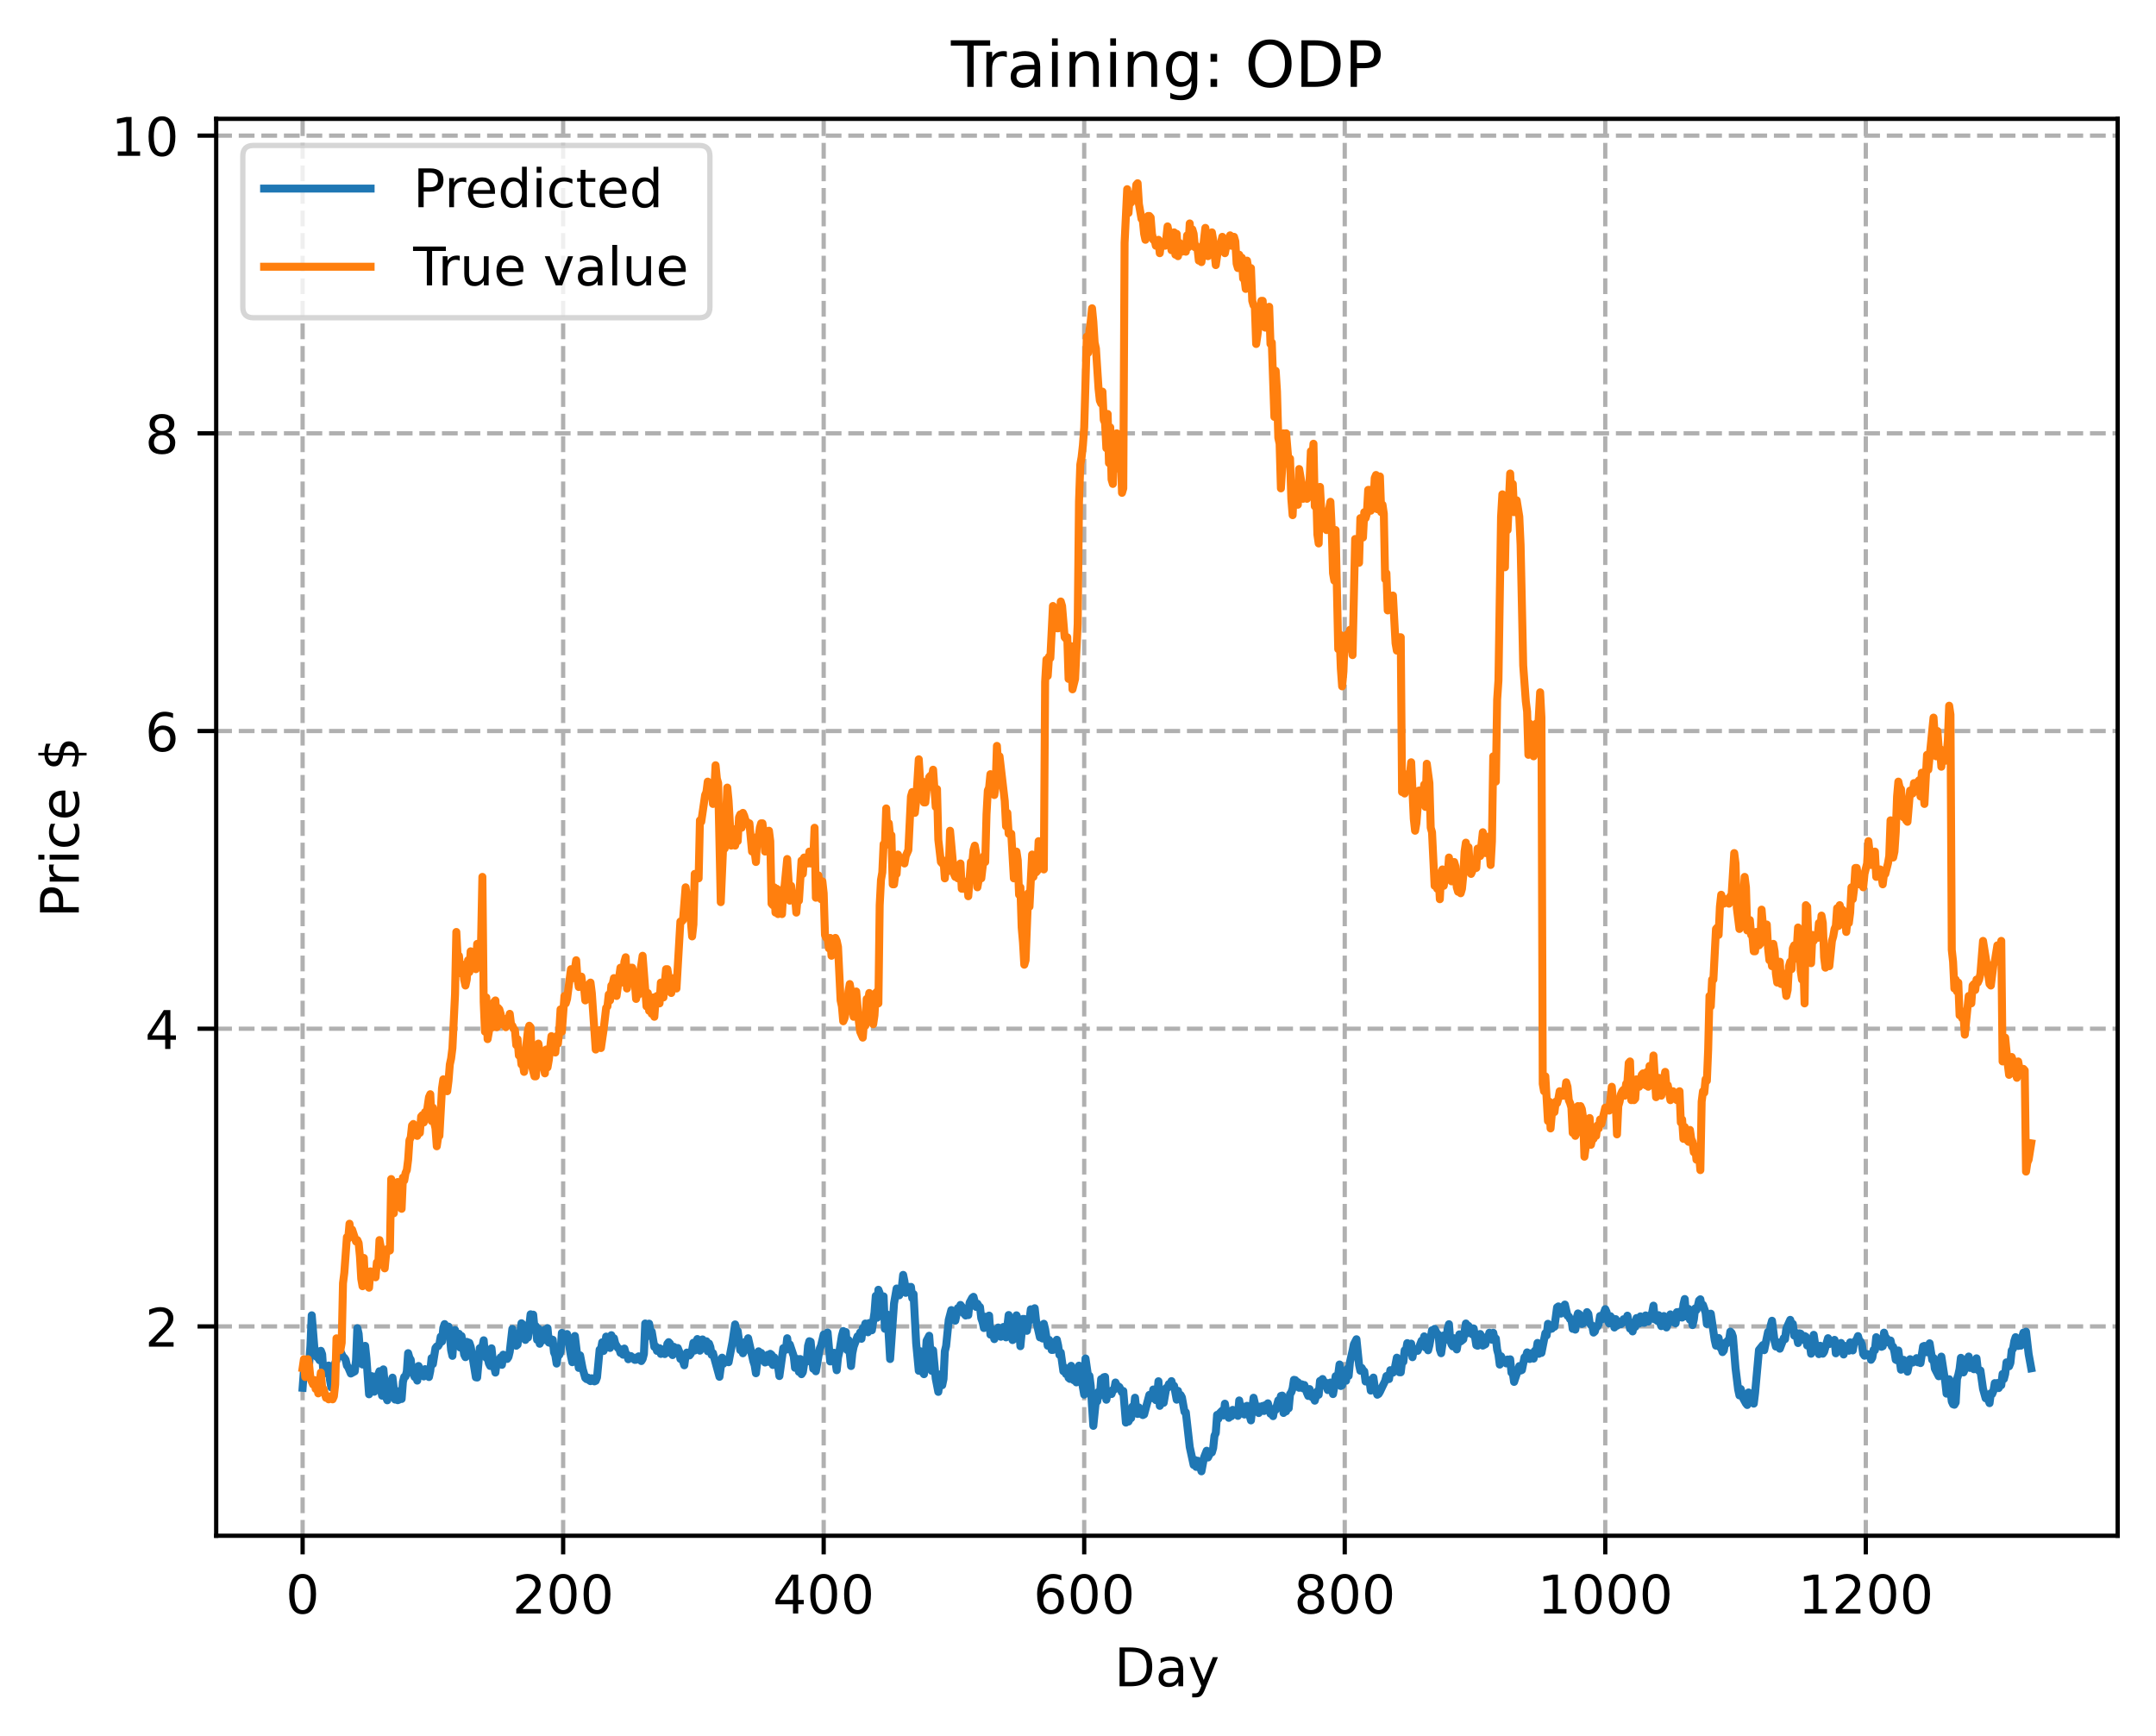 <?xml version="1.0" encoding="utf-8" standalone="no"?>
<!DOCTYPE svg PUBLIC "-//W3C//DTD SVG 1.1//EN"
  "http://www.w3.org/Graphics/SVG/1.1/DTD/svg11.dtd">
<!-- Created with matplotlib (https://matplotlib.org/) -->
<svg height="325.986pt" version="1.1" viewBox="0 0 404.923 325.986" width="404.923pt" xmlns="http://www.w3.org/2000/svg" xmlns:xlink="http://www.w3.org/1999/xlink">
 <defs>
  <style type="text/css">
*{stroke-linecap:butt;stroke-linejoin:round;}
  </style>
 </defs>
 <g id="figure_1">
  <g id="patch_1">
   <path d="M 0 325.986 
L 404.923 325.986 
L 404.923 0 
L 0 0 
z
" style="fill:#ffffff;"/>
  </g>
  <g id="axes_1">
   <g id="patch_2">
    <path d="M 40.603 288.43 
L 397.723 288.43 
L 397.723 22.318 
L 40.603 22.318 
z
" style="fill:#ffffff;"/>
   </g>
   <g id="matplotlib.axis_1">
    <g id="xtick_1">
     <g id="line2d_1">
      <path clip-path="url(#p0038c2622c)" d="M 56.836 288.43 
L 56.836 22.318 
" style="fill:none;stroke:#b0b0b0;stroke-dasharray:2.96,1.28;stroke-dashoffset:0;stroke-width:0.8;"/>
     </g>
     <g id="line2d_2">
      <defs>
       <path d="M 0 0 
L 0 3.5 
" id="m5559d8d314" style="stroke:#000000;stroke-width:0.8;"/>
      </defs>
      <g>
       <use style="stroke:#000000;stroke-width:0.8;" x="56.836" xlink:href="#m5559d8d314" y="288.43"/>
      </g>
     </g>
     <g id="text_1">
      <!-- 0 -->
      <defs>
       <path d="M 31.781 66.406 
Q 24.172 66.406 20.328 58.906 
Q 16.5 51.422 16.5 36.375 
Q 16.5 21.391 20.328 13.891 
Q 24.172 6.391 31.781 6.391 
Q 39.453 6.391 43.281 13.891 
Q 47.125 21.391 47.125 36.375 
Q 47.125 51.422 43.281 58.906 
Q 39.453 66.406 31.781 66.406 
z
M 31.781 74.219 
Q 44.047 74.219 50.516 64.516 
Q 56.984 54.828 56.984 36.375 
Q 56.984 17.969 50.516 8.266 
Q 44.047 -1.422 31.781 -1.422 
Q 19.531 -1.422 13.062 8.266 
Q 6.594 17.969 6.594 36.375 
Q 6.594 54.828 13.062 64.516 
Q 19.531 74.219 31.781 74.219 
z
" id="DejaVuSans-48"/>
      </defs>
      <g transform="translate(53.655 303.029)scale(0.1 -0.1)">
       <use xlink:href="#DejaVuSans-48"/>
      </g>
     </g>
    </g>
    <g id="xtick_2">
     <g id="line2d_3">
      <path clip-path="url(#p0038c2622c)" d="M 105.766 288.43 
L 105.766 22.318 
" style="fill:none;stroke:#b0b0b0;stroke-dasharray:2.96,1.28;stroke-dashoffset:0;stroke-width:0.8;"/>
     </g>
     <g id="line2d_4">
      <g>
       <use style="stroke:#000000;stroke-width:0.8;" x="105.766" xlink:href="#m5559d8d314" y="288.43"/>
      </g>
     </g>
     <g id="text_2">
      <!-- 200 -->
      <defs>
       <path d="M 19.188 8.297 
L 53.609 8.297 
L 53.609 0 
L 7.328 0 
L 7.328 8.297 
Q 12.938 14.109 22.625 23.891 
Q 32.328 33.688 34.812 36.531 
Q 39.547 41.844 41.422 45.531 
Q 43.312 49.219 43.312 52.781 
Q 43.312 58.594 39.234 62.25 
Q 35.156 65.922 28.609 65.922 
Q 23.969 65.922 18.812 64.312 
Q 13.672 62.703 7.812 59.422 
L 7.812 69.391 
Q 13.766 71.781 18.938 73 
Q 24.125 74.219 28.422 74.219 
Q 39.75 74.219 46.484 68.547 
Q 53.219 62.891 53.219 53.422 
Q 53.219 48.922 51.531 44.891 
Q 49.859 40.875 45.406 35.406 
Q 44.188 33.984 37.641 27.219 
Q 31.109 20.453 19.188 8.297 
z
" id="DejaVuSans-50"/>
      </defs>
      <g transform="translate(96.223 303.029)scale(0.1 -0.1)">
       <use xlink:href="#DejaVuSans-50"/>
       <use x="63.623" xlink:href="#DejaVuSans-48"/>
       <use x="127.246" xlink:href="#DejaVuSans-48"/>
      </g>
     </g>
    </g>
    <g id="xtick_3">
     <g id="line2d_5">
      <path clip-path="url(#p0038c2622c)" d="M 154.697 288.43 
L 154.697 22.318 
" style="fill:none;stroke:#b0b0b0;stroke-dasharray:2.96,1.28;stroke-dashoffset:0;stroke-width:0.8;"/>
     </g>
     <g id="line2d_6">
      <g>
       <use style="stroke:#000000;stroke-width:0.8;" x="154.697" xlink:href="#m5559d8d314" y="288.43"/>
      </g>
     </g>
     <g id="text_3">
      <!-- 400 -->
      <defs>
       <path d="M 37.797 64.312 
L 12.891 25.391 
L 37.797 25.391 
z
M 35.203 72.906 
L 47.609 72.906 
L 47.609 25.391 
L 58.016 25.391 
L 58.016 17.188 
L 47.609 17.188 
L 47.609 0 
L 37.797 0 
L 37.797 17.188 
L 4.891 17.188 
L 4.891 26.703 
z
" id="DejaVuSans-52"/>
      </defs>
      <g transform="translate(145.153 303.029)scale(0.1 -0.1)">
       <use xlink:href="#DejaVuSans-52"/>
       <use x="63.623" xlink:href="#DejaVuSans-48"/>
       <use x="127.246" xlink:href="#DejaVuSans-48"/>
      </g>
     </g>
    </g>
    <g id="xtick_4">
     <g id="line2d_7">
      <path clip-path="url(#p0038c2622c)" d="M 203.628 288.43 
L 203.628 22.318 
" style="fill:none;stroke:#b0b0b0;stroke-dasharray:2.96,1.28;stroke-dashoffset:0;stroke-width:0.8;"/>
     </g>
     <g id="line2d_8">
      <g>
       <use style="stroke:#000000;stroke-width:0.8;" x="203.628" xlink:href="#m5559d8d314" y="288.43"/>
      </g>
     </g>
     <g id="text_4">
      <!-- 600 -->
      <defs>
       <path d="M 33.016 40.375 
Q 26.375 40.375 22.484 35.828 
Q 18.609 31.297 18.609 23.391 
Q 18.609 15.531 22.484 10.953 
Q 26.375 6.391 33.016 6.391 
Q 39.656 6.391 43.531 10.953 
Q 47.406 15.531 47.406 23.391 
Q 47.406 31.297 43.531 35.828 
Q 39.656 40.375 33.016 40.375 
z
M 52.594 71.297 
L 52.594 62.312 
Q 48.875 64.062 45.094 64.984 
Q 41.312 65.922 37.594 65.922 
Q 27.828 65.922 22.672 59.328 
Q 17.531 52.734 16.797 39.406 
Q 19.672 43.656 24.016 45.922 
Q 28.375 48.188 33.594 48.188 
Q 44.578 48.188 50.953 41.516 
Q 57.328 34.859 57.328 23.391 
Q 57.328 12.156 50.688 5.359 
Q 44.047 -1.422 33.016 -1.422 
Q 20.359 -1.422 13.672 8.266 
Q 6.984 17.969 6.984 36.375 
Q 6.984 53.656 15.188 63.938 
Q 23.391 74.219 37.203 74.219 
Q 40.922 74.219 44.703 73.484 
Q 48.484 72.75 52.594 71.297 
z
" id="DejaVuSans-54"/>
      </defs>
      <g transform="translate(194.084 303.029)scale(0.1 -0.1)">
       <use xlink:href="#DejaVuSans-54"/>
       <use x="63.623" xlink:href="#DejaVuSans-48"/>
       <use x="127.246" xlink:href="#DejaVuSans-48"/>
      </g>
     </g>
    </g>
    <g id="xtick_5">
     <g id="line2d_9">
      <path clip-path="url(#p0038c2622c)" d="M 252.558 288.43 
L 252.558 22.318 
" style="fill:none;stroke:#b0b0b0;stroke-dasharray:2.96,1.28;stroke-dashoffset:0;stroke-width:0.8;"/>
     </g>
     <g id="line2d_10">
      <g>
       <use style="stroke:#000000;stroke-width:0.8;" x="252.558" xlink:href="#m5559d8d314" y="288.43"/>
      </g>
     </g>
     <g id="text_5">
      <!-- 800 -->
      <defs>
       <path d="M 31.781 34.625 
Q 24.75 34.625 20.719 30.859 
Q 16.703 27.094 16.703 20.516 
Q 16.703 13.922 20.719 10.156 
Q 24.75 6.391 31.781 6.391 
Q 38.812 6.391 42.859 10.172 
Q 46.922 13.969 46.922 20.516 
Q 46.922 27.094 42.891 30.859 
Q 38.875 34.625 31.781 34.625 
z
M 21.922 38.812 
Q 15.578 40.375 12.031 44.719 
Q 8.5 49.078 8.5 55.328 
Q 8.5 64.062 14.719 69.141 
Q 20.953 74.219 31.781 74.219 
Q 42.672 74.219 48.875 69.141 
Q 55.078 64.062 55.078 55.328 
Q 55.078 49.078 51.531 44.719 
Q 48 40.375 41.703 38.812 
Q 48.828 37.156 52.797 32.312 
Q 56.781 27.484 56.781 20.516 
Q 56.781 9.906 50.312 4.234 
Q 43.844 -1.422 31.781 -1.422 
Q 19.734 -1.422 13.25 4.234 
Q 6.781 9.906 6.781 20.516 
Q 6.781 27.484 10.781 32.312 
Q 14.797 37.156 21.922 38.812 
z
M 18.312 54.391 
Q 18.312 48.734 21.844 45.562 
Q 25.391 42.391 31.781 42.391 
Q 38.141 42.391 41.719 45.562 
Q 45.312 48.734 45.312 54.391 
Q 45.312 60.062 41.719 63.234 
Q 38.141 66.406 31.781 66.406 
Q 25.391 66.406 21.844 63.234 
Q 18.312 60.062 18.312 54.391 
z
" id="DejaVuSans-56"/>
      </defs>
      <g transform="translate(243.015 303.029)scale(0.1 -0.1)">
       <use xlink:href="#DejaVuSans-56"/>
       <use x="63.623" xlink:href="#DejaVuSans-48"/>
       <use x="127.246" xlink:href="#DejaVuSans-48"/>
      </g>
     </g>
    </g>
    <g id="xtick_6">
     <g id="line2d_11">
      <path clip-path="url(#p0038c2622c)" d="M 301.489 288.43 
L 301.489 22.318 
" style="fill:none;stroke:#b0b0b0;stroke-dasharray:2.96,1.28;stroke-dashoffset:0;stroke-width:0.8;"/>
     </g>
     <g id="line2d_12">
      <g>
       <use style="stroke:#000000;stroke-width:0.8;" x="301.489" xlink:href="#m5559d8d314" y="288.43"/>
      </g>
     </g>
     <g id="text_6">
      <!-- 1000 -->
      <defs>
       <path d="M 12.406 8.297 
L 28.516 8.297 
L 28.516 63.922 
L 10.984 60.406 
L 10.984 69.391 
L 28.422 72.906 
L 38.281 72.906 
L 38.281 8.297 
L 54.391 8.297 
L 54.391 0 
L 12.406 0 
z
" id="DejaVuSans-49"/>
      </defs>
      <g transform="translate(288.764 303.029)scale(0.1 -0.1)">
       <use xlink:href="#DejaVuSans-49"/>
       <use x="63.623" xlink:href="#DejaVuSans-48"/>
       <use x="127.246" xlink:href="#DejaVuSans-48"/>
       <use x="190.869" xlink:href="#DejaVuSans-48"/>
      </g>
     </g>
    </g>
    <g id="xtick_7">
     <g id="line2d_13">
      <path clip-path="url(#p0038c2622c)" d="M 350.419 288.43 
L 350.419 22.318 
" style="fill:none;stroke:#b0b0b0;stroke-dasharray:2.96,1.28;stroke-dashoffset:0;stroke-width:0.8;"/>
     </g>
     <g id="line2d_14">
      <g>
       <use style="stroke:#000000;stroke-width:0.8;" x="350.419" xlink:href="#m5559d8d314" y="288.43"/>
      </g>
     </g>
     <g id="text_7">
      <!-- 1200 -->
      <g transform="translate(337.694 303.029)scale(0.1 -0.1)">
       <use xlink:href="#DejaVuSans-49"/>
       <use x="63.623" xlink:href="#DejaVuSans-50"/>
       <use x="127.246" xlink:href="#DejaVuSans-48"/>
       <use x="190.869" xlink:href="#DejaVuSans-48"/>
      </g>
     </g>
    </g>
    <g id="text_8">
     <!-- Day -->
     <defs>
      <path d="M 19.672 64.797 
L 19.672 8.109 
L 31.594 8.109 
Q 46.688 8.109 53.688 14.938 
Q 60.688 21.781 60.688 36.531 
Q 60.688 51.172 53.688 57.984 
Q 46.688 64.797 31.594 64.797 
z
M 9.812 72.906 
L 30.078 72.906 
Q 51.266 72.906 61.172 64.094 
Q 71.094 55.281 71.094 36.531 
Q 71.094 17.672 61.125 8.828 
Q 51.172 0 30.078 0 
L 9.812 0 
z
" id="DejaVuSans-68"/>
      <path d="M 34.281 27.484 
Q 23.391 27.484 19.188 25 
Q 14.984 22.516 14.984 16.5 
Q 14.984 11.719 18.141 8.906 
Q 21.297 6.109 26.703 6.109 
Q 34.188 6.109 38.703 11.406 
Q 43.219 16.703 43.219 25.484 
L 43.219 27.484 
z
M 52.203 31.203 
L 52.203 0 
L 43.219 0 
L 43.219 8.297 
Q 40.141 3.328 35.547 0.953 
Q 30.953 -1.422 24.312 -1.422 
Q 15.922 -1.422 10.953 3.297 
Q 6 8.016 6 15.922 
Q 6 25.141 12.172 29.828 
Q 18.359 34.516 30.609 34.516 
L 43.219 34.516 
L 43.219 35.406 
Q 43.219 41.609 39.141 45 
Q 35.062 48.391 27.688 48.391 
Q 23 48.391 18.547 47.266 
Q 14.109 46.141 10.016 43.891 
L 10.016 52.203 
Q 14.938 54.109 19.578 55.047 
Q 24.219 56 28.609 56 
Q 40.484 56 46.344 49.844 
Q 52.203 43.703 52.203 31.203 
z
" id="DejaVuSans-97"/>
      <path d="M 32.172 -5.078 
Q 28.375 -14.844 24.75 -17.812 
Q 21.141 -20.797 15.094 -20.797 
L 7.906 -20.797 
L 7.906 -13.281 
L 13.188 -13.281 
Q 16.891 -13.281 18.938 -11.516 
Q 21 -9.766 23.484 -3.219 
L 25.094 0.875 
L 2.984 54.688 
L 12.5 54.688 
L 29.594 11.922 
L 46.688 54.688 
L 56.203 54.688 
z
" id="DejaVuSans-121"/>
     </defs>
     <g transform="translate(209.29 316.707)scale(0.1 -0.1)">
      <use xlink:href="#DejaVuSans-68"/>
      <use x="77.002" xlink:href="#DejaVuSans-97"/>
      <use x="138.281" xlink:href="#DejaVuSans-121"/>
     </g>
    </g>
   </g>
   <g id="matplotlib.axis_2">
    <g id="ytick_1">
     <g id="line2d_15">
      <path clip-path="url(#p0038c2622c)" d="M 40.603 249.117 
L 397.723 249.117 
" style="fill:none;stroke:#b0b0b0;stroke-dasharray:2.96,1.28;stroke-dashoffset:0;stroke-width:0.8;"/>
     </g>
     <g id="line2d_16">
      <defs>
       <path d="M 0 0 
L -3.5 0 
" id="mfd1ceee58c" style="stroke:#000000;stroke-width:0.8;"/>
      </defs>
      <g>
       <use style="stroke:#000000;stroke-width:0.8;" x="40.603" xlink:href="#mfd1ceee58c" y="249.117"/>
      </g>
     </g>
     <g id="text_9">
      <!-- 2 -->
      <g transform="translate(27.241 252.917)scale(0.1 -0.1)">
       <use xlink:href="#DejaVuSans-50"/>
      </g>
     </g>
    </g>
    <g id="ytick_2">
     <g id="line2d_17">
      <path clip-path="url(#p0038c2622c)" d="M 40.603 193.205 
L 397.723 193.205 
" style="fill:none;stroke:#b0b0b0;stroke-dasharray:2.96,1.28;stroke-dashoffset:0;stroke-width:0.8;"/>
     </g>
     <g id="line2d_18">
      <g>
       <use style="stroke:#000000;stroke-width:0.8;" x="40.603" xlink:href="#mfd1ceee58c" y="193.205"/>
      </g>
     </g>
     <g id="text_10">
      <!-- 4 -->
      <g transform="translate(27.241 197.004)scale(0.1 -0.1)">
       <use xlink:href="#DejaVuSans-52"/>
      </g>
     </g>
    </g>
    <g id="ytick_3">
     <g id="line2d_19">
      <path clip-path="url(#p0038c2622c)" d="M 40.603 137.293 
L 397.723 137.293 
" style="fill:none;stroke:#b0b0b0;stroke-dasharray:2.96,1.28;stroke-dashoffset:0;stroke-width:0.8;"/>
     </g>
     <g id="line2d_20">
      <g>
       <use style="stroke:#000000;stroke-width:0.8;" x="40.603" xlink:href="#mfd1ceee58c" y="137.293"/>
      </g>
     </g>
     <g id="text_11">
      <!-- 6 -->
      <g transform="translate(27.241 141.092)scale(0.1 -0.1)">
       <use xlink:href="#DejaVuSans-54"/>
      </g>
     </g>
    </g>
    <g id="ytick_4">
     <g id="line2d_21">
      <path clip-path="url(#p0038c2622c)" d="M 40.603 81.38 
L 397.723 81.38 
" style="fill:none;stroke:#b0b0b0;stroke-dasharray:2.96,1.28;stroke-dashoffset:0;stroke-width:0.8;"/>
     </g>
     <g id="line2d_22">
      <g>
       <use style="stroke:#000000;stroke-width:0.8;" x="40.603" xlink:href="#mfd1ceee58c" y="81.38"/>
      </g>
     </g>
     <g id="text_12">
      <!-- 8 -->
      <g transform="translate(27.241 85.18)scale(0.1 -0.1)">
       <use xlink:href="#DejaVuSans-56"/>
      </g>
     </g>
    </g>
    <g id="ytick_5">
     <g id="line2d_23">
      <path clip-path="url(#p0038c2622c)" d="M 40.603 25.468 
L 397.723 25.468 
" style="fill:none;stroke:#b0b0b0;stroke-dasharray:2.96,1.28;stroke-dashoffset:0;stroke-width:0.8;"/>
     </g>
     <g id="line2d_24">
      <g>
       <use style="stroke:#000000;stroke-width:0.8;" x="40.603" xlink:href="#mfd1ceee58c" y="25.468"/>
      </g>
     </g>
     <g id="text_13">
      <!-- 10 -->
      <g transform="translate(20.878 29.267)scale(0.1 -0.1)">
       <use xlink:href="#DejaVuSans-49"/>
       <use x="63.623" xlink:href="#DejaVuSans-48"/>
      </g>
     </g>
    </g>
    <g id="text_14">
     <!-- Price $ -->
     <defs>
      <path d="M 19.672 64.797 
L 19.672 37.406 
L 32.078 37.406 
Q 38.969 37.406 42.719 40.969 
Q 46.484 44.531 46.484 51.125 
Q 46.484 57.672 42.719 61.234 
Q 38.969 64.797 32.078 64.797 
z
M 9.812 72.906 
L 32.078 72.906 
Q 44.344 72.906 50.609 67.359 
Q 56.891 61.812 56.891 51.125 
Q 56.891 40.328 50.609 34.812 
Q 44.344 29.297 32.078 29.297 
L 19.672 29.297 
L 19.672 0 
L 9.812 0 
z
" id="DejaVuSans-80"/>
      <path d="M 41.109 46.297 
Q 39.594 47.172 37.812 47.578 
Q 36.031 48 33.891 48 
Q 26.266 48 22.188 43.047 
Q 18.109 38.094 18.109 28.812 
L 18.109 0 
L 9.078 0 
L 9.078 54.688 
L 18.109 54.688 
L 18.109 46.188 
Q 20.953 51.172 25.484 53.578 
Q 30.031 56 36.531 56 
Q 37.453 56 38.578 55.875 
Q 39.703 55.766 41.062 55.516 
z
" id="DejaVuSans-114"/>
      <path d="M 9.422 54.688 
L 18.406 54.688 
L 18.406 0 
L 9.422 0 
z
M 9.422 75.984 
L 18.406 75.984 
L 18.406 64.594 
L 9.422 64.594 
z
" id="DejaVuSans-105"/>
      <path d="M 48.781 52.594 
L 48.781 44.188 
Q 44.969 46.297 41.141 47.344 
Q 37.312 48.391 33.406 48.391 
Q 24.656 48.391 19.812 42.844 
Q 14.984 37.312 14.984 27.297 
Q 14.984 17.281 19.812 11.734 
Q 24.656 6.203 33.406 6.203 
Q 37.312 6.203 41.141 7.25 
Q 44.969 8.297 48.781 10.406 
L 48.781 2.094 
Q 45.016 0.344 40.984 -0.531 
Q 36.969 -1.422 32.422 -1.422 
Q 20.062 -1.422 12.781 6.344 
Q 5.516 14.109 5.516 27.297 
Q 5.516 40.672 12.859 48.328 
Q 20.219 56 33.016 56 
Q 37.156 56 41.109 55.141 
Q 45.062 54.297 48.781 52.594 
z
" id="DejaVuSans-99"/>
      <path d="M 56.203 29.594 
L 56.203 25.203 
L 14.891 25.203 
Q 15.484 15.922 20.484 11.062 
Q 25.484 6.203 34.422 6.203 
Q 39.594 6.203 44.453 7.469 
Q 49.312 8.734 54.109 11.281 
L 54.109 2.781 
Q 49.266 0.734 44.188 -0.344 
Q 39.109 -1.422 33.891 -1.422 
Q 20.797 -1.422 13.156 6.188 
Q 5.516 13.812 5.516 26.812 
Q 5.516 40.234 12.766 48.109 
Q 20.016 56 32.328 56 
Q 43.359 56 49.781 48.891 
Q 56.203 41.797 56.203 29.594 
z
M 47.219 32.234 
Q 47.125 39.594 43.094 43.984 
Q 39.062 48.391 32.422 48.391 
Q 24.906 48.391 20.391 44.141 
Q 15.875 39.891 15.188 32.172 
z
" id="DejaVuSans-101"/>
      <path id="DejaVuSans-32"/>
      <path d="M 33.797 -14.703 
L 28.906 -14.703 
L 28.859 0 
Q 23.734 0.094 18.609 1.188 
Q 13.484 2.297 8.297 4.5 
L 8.297 13.281 
Q 13.281 10.156 18.375 8.562 
Q 23.484 6.984 28.906 6.938 
L 28.906 29.203 
Q 18.109 30.953 13.203 35.156 
Q 8.297 39.359 8.297 46.688 
Q 8.297 54.641 13.625 59.219 
Q 18.953 63.812 28.906 64.5 
L 28.906 75.984 
L 33.797 75.984 
L 33.797 64.656 
Q 38.328 64.453 42.578 63.688 
Q 46.828 62.938 50.875 61.625 
L 50.875 53.078 
Q 46.828 55.125 42.547 56.25 
Q 38.281 57.375 33.797 57.562 
L 33.797 36.719 
Q 44.875 35.016 50.094 30.609 
Q 55.328 26.219 55.328 18.609 
Q 55.328 10.359 49.781 5.594 
Q 44.234 0.828 33.797 0.094 
z
M 28.906 37.594 
L 28.906 57.625 
Q 23.25 56.984 20.266 54.391 
Q 17.281 51.812 17.281 47.516 
Q 17.281 43.312 20.031 40.969 
Q 22.797 38.625 28.906 37.594 
z
M 33.797 28.219 
L 33.797 7.078 
Q 39.984 7.906 43.141 10.594 
Q 46.297 13.281 46.297 17.672 
Q 46.297 21.969 43.281 24.5 
Q 40.281 27.047 33.797 28.219 
z
" id="DejaVuSans-36"/>
     </defs>
     <g transform="translate(14.798 172.342)rotate(-90)scale(0.1 -0.1)">
      <use xlink:href="#DejaVuSans-80"/>
      <use x="58.553" xlink:href="#DejaVuSans-114"/>
      <use x="99.666" xlink:href="#DejaVuSans-105"/>
      <use x="127.449" xlink:href="#DejaVuSans-99"/>
      <use x="182.43" xlink:href="#DejaVuSans-101"/>
      <use x="243.953" xlink:href="#DejaVuSans-32"/>
      <use x="275.74" xlink:href="#DejaVuSans-36"/>
     </g>
    </g>
   </g>
   <g id="line2d_25">
    <path clip-path="url(#p0038c2622c)" d="M 56.836 260.648 
L 57.081 257.391 
L 57.325 257.533 
L 57.814 256.37 
L 58.059 256.237 
L 58.304 252.761 
L 58.548 247.031 
L 59.038 253.081 
L 59.527 254.866 
L 59.772 255.036 
L 60.016 255.471 
L 60.261 253.7 
L 60.506 254.364 
L 60.75 257.994 
L 60.995 257.797 
L 61.24 256.906 
L 61.484 256.983 
L 61.729 256.468 
L 61.974 259.153 
L 62.218 260.566 
L 62.708 257.004 
L 62.952 255.972 
L 63.197 255.571 
L 63.441 253.435 
L 63.686 252.318 
L 63.931 253.812 
L 64.42 254.826 
L 64.665 255.005 
L 64.909 255.381 
L 65.154 256.477 
L 65.399 256.803 
L 65.888 257.967 
L 66.622 257.568 
L 66.867 255.49 
L 67.111 249.453 
L 67.356 250.495 
L 67.601 253.683 
L 68.09 256.279 
L 68.335 254.857 
L 68.579 252.77 
L 68.824 255.166 
L 69.313 261.869 
L 69.558 258.642 
L 69.802 258.454 
L 70.047 258.53 
L 70.292 261.39 
L 70.781 258.794 
L 71.27 257.531 
L 71.515 260.694 
L 71.76 262.129 
L 72.004 257.185 
L 72.494 262.408 
L 72.738 262.995 
L 73.228 260.378 
L 73.717 258.738 
L 74.206 262.861 
L 74.451 261.227 
L 74.696 262.975 
L 74.94 262.88 
L 75.185 262.176 
L 75.429 262.747 
L 75.674 259.547 
L 75.919 258.595 
L 76.163 258.516 
L 76.408 257.572 
L 76.653 254.139 
L 76.897 254.997 
L 77.142 255.382 
L 77.387 257.586 
L 77.876 258.624 
L 78.121 258.431 
L 78.365 259.294 
L 78.61 256.549 
L 79.099 257.669 
L 79.344 257.441 
L 79.589 258.514 
L 79.833 257.143 
L 80.567 258.624 
L 80.812 257.457 
L 81.056 255.066 
L 81.301 256.189 
L 81.79 253.174 
L 82.035 252.867 
L 82.28 252.818 
L 82.524 252.428 
L 82.769 251.035 
L 83.014 251.954 
L 83.258 249.384 
L 83.503 248.682 
L 83.992 250.341 
L 84.237 249.151 
L 84.482 250.726 
L 84.726 253.563 
L 84.971 254.65 
L 85.216 251.023 
L 85.46 249.792 
L 85.705 251.97 
L 85.95 251.619 
L 86.194 250.499 
L 86.439 253.092 
L 86.684 250.925 
L 87.173 254.406 
L 87.417 254.892 
L 87.662 252.017 
L 88.151 252.201 
L 88.396 252.926 
L 88.885 255.661 
L 89.375 258.679 
L 89.619 258.719 
L 90.109 253.198 
L 90.353 254.094 
L 90.843 251.724 
L 91.087 254.535 
L 91.332 255.026 
L 91.577 254.955 
L 91.821 256.067 
L 92.066 256.552 
L 92.311 253.23 
L 92.555 255.54 
L 93.044 257.792 
L 93.289 255.808 
L 93.534 255.408 
L 93.778 256.251 
L 94.023 254.909 
L 94.268 256.334 
L 94.512 254.424 
L 95.246 255.232 
L 95.491 254.884 
L 95.736 253.888 
L 96.225 249.585 
L 96.47 251.434 
L 96.714 250.808 
L 96.959 252.751 
L 97.204 252.541 
L 97.448 250.407 
L 97.693 250.436 
L 97.938 248.523 
L 98.182 248.753 
L 98.427 250.646 
L 98.672 251.657 
L 98.916 250.513 
L 99.161 251.212 
L 99.65 246.843 
L 99.895 247.469 
L 100.139 246.911 
L 100.384 249.423 
L 100.629 249.059 
L 100.873 251.646 
L 101.118 249.539 
L 101.363 252.377 
L 101.607 251.641 
L 101.852 251.798 
L 102.341 249.725 
L 102.586 250.45 
L 102.831 249.447 
L 103.075 252.147 
L 103.32 251.413 
L 103.565 252.349 
L 103.809 251.619 
L 104.054 253.997 
L 104.299 254.551 
L 104.543 256.098 
L 104.788 254.388 
L 105.032 254.48 
L 105.277 253.873 
L 105.522 250.341 
L 105.766 251.065 
L 106.011 251.084 
L 106.256 251.838 
L 106.5 250.549 
L 106.745 251.787 
L 107.234 254.701 
L 107.479 255.842 
L 107.724 253.943 
L 107.968 250.914 
L 108.702 256.916 
L 108.947 254.553 
L 109.436 257.103 
L 109.926 258.795 
L 110.17 259.017 
L 110.415 258.729 
L 110.66 259.237 
L 110.904 259.399 
L 111.149 258.854 
L 111.638 259.442 
L 111.883 259.332 
L 112.127 258.699 
L 112.617 253.481 
L 112.861 253.472 
L 113.106 252.096 
L 113.351 253.73 
L 113.595 253.136 
L 113.84 251.027 
L 114.085 252.308 
L 114.574 253.162 
L 114.819 250.765 
L 115.063 251.696 
L 115.308 251.333 
L 115.553 252.336 
L 116.042 253.167 
L 116.287 253.294 
L 116.531 254.095 
L 116.776 253.951 
L 117.02 254.433 
L 117.265 253.274 
L 117.51 254.172 
L 117.754 254.388 
L 117.999 255.285 
L 118.244 255.072 
L 118.488 254.686 
L 118.733 255.121 
L 118.978 254.961 
L 119.222 255.407 
L 119.467 255.382 
L 119.712 254.898 
L 119.956 254.736 
L 120.201 255.02 
L 120.446 255.623 
L 120.69 255.236 
L 120.935 254.284 
L 121.18 248.568 
L 121.424 250.354 
L 121.669 250.921 
L 121.914 248.602 
L 122.158 250.057 
L 122.403 250.089 
L 122.892 252.967 
L 123.137 252.853 
L 123.381 253.713 
L 123.626 253.572 
L 123.871 253.21 
L 124.115 254.285 
L 124.36 253.655 
L 124.605 253.425 
L 124.849 254.312 
L 125.094 254.097 
L 125.339 252.386 
L 125.583 252.073 
L 125.828 252.333 
L 126.073 254.185 
L 126.317 254.503 
L 126.562 252.95 
L 126.807 253.144 
L 127.051 253.495 
L 127.296 253.171 
L 127.541 253.778 
L 127.785 255.221 
L 128.03 255.217 
L 128.275 255.688 
L 128.519 256.42 
L 128.764 254.611 
L 129.008 254.029 
L 129.253 254.44 
L 129.498 254.569 
L 129.742 254.25 
L 129.987 253.512 
L 130.232 252.179 
L 130.476 253.649 
L 130.721 252.237 
L 130.966 251.486 
L 131.455 253.677 
L 131.7 252.904 
L 131.944 251.562 
L 132.189 252.771 
L 132.434 253.203 
L 132.678 251.908 
L 132.923 253.782 
L 133.168 252.335 
L 133.412 252.989 
L 133.657 254.455 
L 133.902 254.131 
L 135.125 258.581 
L 135.614 254.988 
L 135.859 256.127 
L 136.103 255.773 
L 136.593 255.431 
L 136.837 255.848 
L 137.571 252.002 
L 138.061 248.741 
L 138.305 249.936 
L 138.55 249.982 
L 139.039 253.581 
L 139.284 253.162 
L 139.529 254.162 
L 139.773 253.729 
L 140.018 251.986 
L 140.263 252.603 
L 140.507 251.338 
L 141.486 255.655 
L 141.73 256.404 
L 141.975 257.915 
L 142.464 253.796 
L 142.709 254.371 
L 142.954 254.093 
L 143.198 255.489 
L 143.443 255.332 
L 143.688 255.897 
L 143.932 255.764 
L 144.177 254.456 
L 144.422 255.782 
L 144.666 254.263 
L 144.911 254.454 
L 145.156 256.363 
L 145.4 254.926 
L 145.89 256.261 
L 146.134 256.701 
L 146.379 258.44 
L 147.113 253.197 
L 147.357 253.252 
L 147.602 253.504 
L 147.847 251.337 
L 148.091 253.371 
L 148.336 252.515 
L 149.07 254.715 
L 149.315 256.896 
L 149.559 255.693 
L 149.804 255.241 
L 150.049 257.656 
L 150.293 255.245 
L 150.538 258.091 
L 150.783 257.702 
L 151.027 256.098 
L 151.272 255.335 
L 151.517 255.729 
L 151.761 252.771 
L 152.006 251.898 
L 152.251 252.002 
L 152.74 257.081 
L 152.984 257.069 
L 153.229 257.542 
L 153.963 253.302 
L 154.208 252.708 
L 154.697 250.638 
L 155.186 251.438 
L 155.431 250.262 
L 155.92 255.698 
L 156.165 255.224 
L 156.41 254.135 
L 156.654 254.071 
L 157.144 257.348 
L 157.388 254.963 
L 157.633 253.905 
L 158.122 250.868 
L 158.367 249.987 
L 158.612 251.097 
L 158.856 250.174 
L 159.101 253.549 
L 159.345 251.665 
L 159.835 256.56 
L 160.079 254.147 
L 160.324 252.941 
L 161.058 250.967 
L 161.303 251.391 
L 161.547 250.248 
L 161.792 251.444 
L 162.037 249.459 
L 162.281 249.513 
L 162.526 248.577 
L 163.015 250.221 
L 163.26 248.483 
L 163.505 249.391 
L 163.749 249.843 
L 164.239 246.527 
L 164.483 243.381 
L 164.728 247.49 
L 164.972 242.234 
L 165.217 242.885 
L 165.462 244.071 
L 165.706 243.497 
L 165.951 243.475 
L 166.196 249.569 
L 166.685 246.909 
L 167.174 255.244 
L 167.908 244.804 
L 168.398 241.999 
L 168.642 242.222 
L 168.887 243.281 
L 169.132 242.023 
L 169.376 241.733 
L 169.621 239.439 
L 169.866 240.636 
L 170.11 242.814 
L 170.355 241.995 
L 170.6 241.676 
L 170.844 242.366 
L 171.089 241.695 
L 171.333 243.817 
L 171.578 243.042 
L 172.067 252.267 
L 172.557 257.453 
L 172.801 253.767 
L 173.046 255.195 
L 173.291 257.741 
L 173.535 258.091 
L 173.78 255.697 
L 174.025 251.805 
L 174.514 250.871 
L 175.003 257.477 
L 175.248 253.6 
L 175.737 258.89 
L 176.227 261.414 
L 176.716 258.093 
L 176.96 260.16 
L 177.205 258.986 
L 177.45 253.787 
L 177.694 252.793 
L 178.184 247.913 
L 178.673 246.049 
L 179.162 247.962 
L 179.407 248.041 
L 179.896 245.674 
L 180.141 245.913 
L 180.386 245.083 
L 180.63 245.401 
L 180.875 246.519 
L 181.364 247.072 
L 181.609 246.048 
L 181.854 246.993 
L 182.098 244.671 
L 182.588 243.753 
L 182.832 243.561 
L 183.321 245.454 
L 183.566 244.851 
L 183.811 245.282 
L 184.055 245.481 
L 184.3 247.607 
L 184.545 248.286 
L 184.789 249.421 
L 185.034 247.297 
L 185.279 248.125 
L 185.523 248.472 
L 185.768 247.086 
L 186.013 250.667 
L 186.257 249.565 
L 186.747 251.504 
L 186.991 250.381 
L 187.236 250.099 
L 187.481 249.326 
L 187.725 250.026 
L 187.97 251.065 
L 188.215 250.622 
L 188.459 249.218 
L 188.704 249.73 
L 188.948 251.175 
L 189.438 246.979 
L 189.682 248.937 
L 189.927 249.129 
L 190.172 251.683 
L 190.416 251.489 
L 190.661 250.26 
L 190.906 247.034 
L 191.15 247.633 
L 191.395 248.932 
L 191.64 252.834 
L 192.129 247.713 
L 192.374 247.72 
L 192.863 249.949 
L 193.108 248.395 
L 193.352 247.96 
L 193.597 245.904 
L 194.086 247.508 
L 194.331 245.705 
L 194.575 247.974 
L 195.309 251.18 
L 195.554 250.525 
L 195.799 251.39 
L 196.043 248.621 
L 196.288 249.63 
L 196.777 252.75 
L 197.022 251.636 
L 197.267 252.078 
L 197.511 253.538 
L 197.756 253.535 
L 198.001 252.059 
L 198.245 252.633 
L 198.49 251.624 
L 198.735 252.704 
L 198.979 254.465 
L 199.224 254.021 
L 199.713 257.533 
L 199.958 256.839 
L 200.203 258.064 
L 200.447 257.595 
L 200.692 258.765 
L 200.936 258.974 
L 201.181 256.517 
L 201.426 258.358 
L 201.67 259.232 
L 201.915 259.037 
L 202.16 259.629 
L 202.404 258.39 
L 202.649 256.487 
L 203.628 261.933 
L 203.872 255.137 
L 204.362 258.519 
L 204.606 258.393 
L 204.851 260.288 
L 205.34 267.794 
L 205.83 262.928 
L 206.074 263.203 
L 206.319 261.38 
L 206.563 262.147 
L 206.808 259.014 
L 207.053 259.036 
L 207.297 258.674 
L 207.542 258.606 
L 207.787 262.891 
L 208.031 261.56 
L 208.276 261.519 
L 208.521 261.769 
L 208.765 261.821 
L 209.01 261.027 
L 209.255 261.011 
L 209.499 259.652 
L 209.744 260.187 
L 210.233 260.503 
L 210.723 261.511 
L 210.967 261.248 
L 211.457 267.188 
L 211.701 266.704 
L 211.946 266.988 
L 212.191 266.505 
L 212.435 266.348 
L 212.68 264.167 
L 212.924 264.96 
L 213.169 262.509 
L 213.414 264.849 
L 213.658 265.559 
L 213.903 264.338 
L 214.392 265.624 
L 214.637 265.77 
L 214.882 265.642 
L 215.86 261.98 
L 216.105 262.453 
L 216.35 262.587 
L 216.594 260.967 
L 217.084 262.968 
L 217.328 262.096 
L 217.573 259.418 
L 217.818 264.038 
L 218.062 263.632 
L 218.307 262.901 
L 218.551 263.466 
L 219.041 260.669 
L 219.285 260.65 
L 219.53 259.938 
L 219.775 260.181 
L 220.019 259.393 
L 220.264 260.346 
L 220.509 260.275 
L 220.998 262.883 
L 221.243 261.219 
L 221.487 262.766 
L 221.732 261.99 
L 221.977 262.445 
L 222.466 265.166 
L 222.711 265.252 
L 223.445 271.758 
L 224.179 275.138 
L 224.423 274.207 
L 224.668 275.506 
L 224.912 274.341 
L 225.157 275.343 
L 225.402 275.553 
L 225.646 276.334 
L 226.136 273.718 
L 226.625 272.469 
L 226.87 273.741 
L 227.359 272.765 
L 227.604 272.791 
L 227.848 271.954 
L 228.093 269.658 
L 228.338 269.152 
L 228.582 265.733 
L 228.827 266.469 
L 229.072 265.421 
L 229.561 264.923 
L 229.806 265.838 
L 230.05 263.631 
L 230.295 265.232 
L 230.784 266.289 
L 231.029 265.307 
L 231.273 265.989 
L 231.518 264.794 
L 231.763 265.368 
L 232.007 265.356 
L 232.252 264.839 
L 232.497 265.921 
L 232.741 263.022 
L 232.986 264.767 
L 233.231 264.07 
L 233.72 265.668 
L 233.965 264.509 
L 234.209 264.032 
L 234.454 265.365 
L 234.699 265.908 
L 234.943 266.771 
L 235.433 262.515 
L 235.922 264.6 
L 236.411 265.39 
L 236.656 264.178 
L 236.9 264.386 
L 237.145 264.058 
L 237.39 265.005 
L 237.634 263.902 
L 237.879 264.402 
L 238.124 263.56 
L 238.613 265.526 
L 238.858 265.434 
L 239.102 265.972 
L 239.347 264.576 
L 239.592 264.795 
L 240.081 262.997 
L 240.326 263.385 
L 240.57 262.177 
L 240.815 262.112 
L 241.06 265.374 
L 241.304 265.023 
L 241.549 265.073 
L 241.794 263.572 
L 242.038 264.497 
L 242.283 261.828 
L 242.527 261.484 
L 242.772 260.76 
L 243.017 259.151 
L 243.261 259.2 
L 243.506 260.083 
L 243.751 259.588 
L 243.995 260.643 
L 244.24 260.154 
L 244.485 259.987 
L 244.729 260.752 
L 244.974 260.121 
L 245.463 261.608 
L 245.708 262.18 
L 245.953 260.886 
L 246.442 262.43 
L 246.687 262.432 
L 246.931 263.067 
L 247.421 261.288 
L 247.665 261.963 
L 247.91 259.351 
L 248.155 259.249 
L 248.399 258.997 
L 248.644 260.153 
L 248.888 259.603 
L 249.378 261.075 
L 249.867 259.664 
L 250.356 261.828 
L 250.601 260.479 
L 250.846 258.46 
L 251.09 259.95 
L 251.58 256.268 
L 251.824 260.309 
L 252.069 260.173 
L 252.314 257.696 
L 252.558 257.474 
L 252.803 259.333 
L 253.048 257.081 
L 253.292 258.408 
L 253.537 255.834 
L 254.026 253.687 
L 254.271 252.478 
L 254.76 251.527 
L 255.249 256.331 
L 255.494 257.444 
L 255.739 256.905 
L 255.983 257.35 
L 256.228 257.562 
L 256.473 259.469 
L 256.717 259.1 
L 257.207 259.347 
L 257.451 261.174 
L 257.941 258.726 
L 258.185 260.444 
L 258.675 261.949 
L 258.919 261.801 
L 259.164 261.401 
L 259.653 260.358 
L 260.143 259.358 
L 260.387 258.438 
L 260.632 258.345 
L 260.876 259.011 
L 261.121 257.336 
L 261.366 257.854 
L 261.61 257.805 
L 261.855 257.487 
L 262.344 254.987 
L 262.589 256.889 
L 262.834 257.733 
L 263.078 257.74 
L 263.323 255.661 
L 263.568 255.76 
L 263.812 253.602 
L 264.057 253.685 
L 264.302 252.254 
L 264.546 253.968 
L 264.791 254.055 
L 265.036 252.353 
L 265.28 254.902 
L 265.525 253.487 
L 265.77 253.405 
L 266.259 253.707 
L 266.993 251.801 
L 267.237 252.068 
L 267.482 250.986 
L 267.727 253.083 
L 267.971 251.692 
L 268.216 253.604 
L 268.461 252.666 
L 268.95 249.835 
L 269.195 250.648 
L 269.439 249.581 
L 269.929 250.56 
L 270.173 250.682 
L 270.418 253.442 
L 270.663 254.154 
L 271.152 250.814 
L 271.397 251.089 
L 271.641 251.617 
L 271.886 249.532 
L 272.131 248.701 
L 272.375 251.768 
L 272.62 252.52 
L 272.864 252.878 
L 273.109 251.335 
L 273.598 253.441 
L 274.088 250.608 
L 274.332 251.936 
L 274.822 251.543 
L 275.311 248.569 
L 275.556 250.421 
L 275.8 249.014 
L 276.045 249.455 
L 276.534 250.63 
L 276.779 249.503 
L 277.268 252.653 
L 277.513 252.752 
L 278.002 250.541 
L 278.247 250.994 
L 278.491 252.726 
L 278.981 252.46 
L 279.225 251.106 
L 279.47 251.228 
L 279.715 250.302 
L 280.204 251.627 
L 280.449 250.308 
L 280.693 251.468 
L 280.938 251.387 
L 281.183 253.495 
L 281.427 254.404 
L 281.672 256.29 
L 281.917 254.722 
L 282.406 255.773 
L 282.651 255.765 
L 282.895 256.066 
L 283.14 255.336 
L 283.385 256.142 
L 283.629 255.296 
L 283.874 257.805 
L 284.118 257.846 
L 284.363 259.539 
L 285.342 256.561 
L 285.586 257.414 
L 285.831 257.31 
L 286.32 254.92 
L 286.565 254.857 
L 286.81 253.993 
L 287.054 255.18 
L 287.299 255.239 
L 287.544 254.166 
L 288.033 255.166 
L 288.278 253.678 
L 288.522 253.832 
L 288.767 252.218 
L 289.012 254.266 
L 289.256 253.115 
L 289.501 254.094 
L 290.235 250.389 
L 290.479 250.809 
L 290.724 248.629 
L 290.969 248.828 
L 291.213 249.593 
L 291.458 249.542 
L 291.703 249.22 
L 291.947 249.185 
L 292.437 245.538 
L 292.681 245.364 
L 292.926 246.274 
L 293.171 246.713 
L 293.415 245.711 
L 293.905 245.015 
L 294.394 247.118 
L 294.639 247.246 
L 294.883 247.76 
L 295.128 247.794 
L 295.373 249.573 
L 295.617 248.045 
L 295.862 249.722 
L 296.106 247.605 
L 296.351 246.681 
L 296.596 246.814 
L 296.84 247.106 
L 297.085 248.659 
L 297.33 248.559 
L 297.574 247.27 
L 297.819 247.689 
L 298.064 246.433 
L 298.308 246.751 
L 298.553 248.481 
L 298.798 248.868 
L 299.042 248.97 
L 299.287 250.277 
L 299.532 250.058 
L 299.776 249.203 
L 300.021 249.135 
L 300.266 248.643 
L 300.51 247.155 
L 300.755 247.845 
L 301.489 245.87 
L 301.734 246.41 
L 301.978 248.04 
L 302.223 248.567 
L 302.467 247.199 
L 302.712 247.667 
L 302.957 247.654 
L 303.201 249.325 
L 303.446 247.75 
L 303.691 248.986 
L 303.935 248.213 
L 304.425 248.703 
L 304.669 248.51 
L 304.914 247.772 
L 305.159 248.135 
L 305.403 248.127 
L 305.648 247.097 
L 306.137 249.538 
L 306.382 248.402 
L 306.627 250.061 
L 306.871 248.518 
L 307.116 249.212 
L 307.361 247.547 
L 307.605 248.251 
L 307.85 248.582 
L 308.094 247.231 
L 308.584 248.427 
L 308.828 248.441 
L 309.073 247.053 
L 309.318 247.288 
L 309.562 248.202 
L 309.807 247.11 
L 310.052 246.996 
L 310.296 246.531 
L 310.541 245.219 
L 310.786 247.801 
L 311.03 246.95 
L 311.275 248.09 
L 311.52 247.009 
L 311.764 248.416 
L 312.009 249.065 
L 312.254 247.744 
L 312.498 247.168 
L 312.743 247.749 
L 312.988 249.315 
L 313.477 248.151 
L 313.722 246.857 
L 313.966 247.552 
L 314.211 247.218 
L 314.455 248.403 
L 314.7 248.534 
L 314.945 246.437 
L 315.189 247.507 
L 315.434 246.358 
L 315.679 247.344 
L 315.923 247.459 
L 316.168 244.972 
L 316.413 243.973 
L 316.657 247.232 
L 316.902 246.92 
L 317.147 245.836 
L 317.391 247.867 
L 317.636 246.827 
L 317.881 248.867 
L 318.125 247.8 
L 318.37 245.74 
L 318.615 246.042 
L 318.859 245.326 
L 319.104 244.246 
L 319.349 244.024 
L 319.593 245.417 
L 319.838 245.076 
L 320.327 246.496 
L 320.572 248.675 
L 320.816 247.813 
L 321.061 247.608 
L 321.306 246.725 
L 322.04 251.685 
L 322.284 252.734 
L 322.774 251.29 
L 323.018 253.032 
L 323.263 253.195 
L 323.508 253.943 
L 323.752 253.632 
L 323.997 252.193 
L 324.242 252.362 
L 324.486 251.782 
L 324.731 251.761 
L 324.976 250.098 
L 325.22 250.347 
L 325.465 251.046 
L 325.954 256.963 
L 326.443 260.957 
L 326.688 262.08 
L 326.933 260.881 
L 327.422 262.696 
L 327.911 263.584 
L 328.156 263.877 
L 328.401 261.52 
L 328.645 262.269 
L 328.89 262.223 
L 329.135 263.292 
L 329.379 263.622 
L 329.624 261.635 
L 330.358 253.537 
L 331.092 252.621 
L 331.337 253.583 
L 332.07 250.124 
L 332.315 250.631 
L 332.56 248.934 
L 332.804 248.053 
L 333.294 251.924 
L 333.538 252.909 
L 333.783 252.679 
L 334.028 252.126 
L 334.272 253.306 
L 334.762 252.027 
L 335.006 251.319 
L 335.251 251.515 
L 335.496 249.522 
L 336.23 247.885 
L 336.474 248.716 
L 336.719 248.642 
L 336.964 250.834 
L 337.208 250.256 
L 337.453 251.021 
L 337.698 252.242 
L 337.942 250.415 
L 338.187 250.486 
L 338.431 251.63 
L 338.676 250.932 
L 338.921 250.92 
L 339.165 251.053 
L 339.41 252.705 
L 339.655 252.744 
L 339.899 252.542 
L 340.144 254.251 
L 340.633 250.699 
L 340.878 252.314 
L 341.123 253.177 
L 341.367 253.49 
L 341.612 254.327 
L 341.857 252.752 
L 342.101 253.782 
L 342.346 254.243 
L 342.591 253.888 
L 343.325 251.328 
L 343.569 252.426 
L 344.058 252.158 
L 344.303 252.407 
L 344.548 251.642 
L 344.792 254.172 
L 345.282 253.215 
L 345.526 253.479 
L 345.771 252.225 
L 346.26 254.393 
L 346.505 252.78 
L 346.75 253.511 
L 346.994 253.15 
L 347.239 253.684 
L 347.484 252.112 
L 347.728 252.69 
L 347.973 253.629 
L 348.218 252.165 
L 348.707 251.562 
L 348.952 250.933 
L 349.196 251.812 
L 349.441 251.961 
L 349.686 252.5 
L 349.93 254.278 
L 350.175 254.623 
L 350.419 254.245 
L 350.664 254.37 
L 350.909 254.343 
L 351.153 254.532 
L 351.398 255.389 
L 351.643 254.988 
L 351.887 253.515 
L 352.132 253.584 
L 352.377 251.143 
L 352.621 252.317 
L 352.866 252.47 
L 353.111 252.174 
L 353.355 252.953 
L 353.6 252.846 
L 353.845 250.29 
L 354.089 251.177 
L 354.334 251.351 
L 354.579 252.133 
L 354.823 252.195 
L 355.068 251.765 
L 355.313 252.885 
L 355.557 252.944 
L 355.802 253.918 
L 356.046 255.376 
L 356.291 255.489 
L 356.536 253.636 
L 357.025 257.251 
L 357.27 257.051 
L 357.514 255.392 
L 358.004 256.288 
L 358.248 257.622 
L 358.738 255.272 
L 358.982 255.844 
L 359.227 255.912 
L 359.472 255.41 
L 359.716 255.647 
L 359.961 255.076 
L 360.206 255.865 
L 360.45 255.104 
L 360.695 256.007 
L 361.184 252.858 
L 361.429 252.777 
L 361.674 253.897 
L 361.918 253.982 
L 362.407 252.29 
L 362.897 255.397 
L 363.141 255.032 
L 363.386 257.048 
L 364.12 258.478 
L 364.365 256.016 
L 364.609 254.788 
L 365.343 259.542 
L 365.588 261.75 
L 366.077 259.035 
L 366.567 263.225 
L 366.811 263.741 
L 367.056 263.829 
L 367.301 263.401 
L 367.545 258.977 
L 367.79 258.223 
L 368.034 257.105 
L 368.279 255.015 
L 368.524 255.986 
L 368.768 257.761 
L 369.258 256.604 
L 369.502 255.199 
L 369.747 254.773 
L 369.992 256.909 
L 370.236 255.769 
L 370.726 257.16 
L 371.215 255.11 
L 371.46 257.237 
L 371.704 257.496 
L 371.949 257.401 
L 372.438 260.86 
L 372.928 262.616 
L 373.172 262.653 
L 373.417 262.906 
L 373.662 263.533 
L 373.906 261.665 
L 374.151 261.82 
L 374.395 261.218 
L 374.64 259.768 
L 374.885 260.409 
L 375.129 259.751 
L 375.374 260.702 
L 375.619 260.272 
L 375.863 260.164 
L 376.108 258.048 
L 376.353 258.989 
L 376.597 258.055 
L 376.842 255.868 
L 377.331 256.61 
L 377.576 255.973 
L 377.821 253.635 
L 378.065 253.32 
L 378.31 251.878 
L 378.555 251.135 
L 378.799 251.432 
L 379.044 252.788 
L 379.289 252.321 
L 379.533 252.732 
L 379.778 251.137 
L 380.022 250.285 
L 380.267 251.162 
L 380.512 250.102 
L 381.001 254.301 
L 381.49 256.985 
L 381.49 256.985 
" style="fill:none;stroke:#1f77b4;stroke-linecap:square;stroke-width:1.5;"/>
   </g>
   <g id="line2d_26">
    <path clip-path="url(#p0038c2622c)" d="M 56.836 256.945 
L 57.081 255.268 
L 57.325 258.622 
L 57.57 257.504 
L 57.814 255.268 
L 58.059 256.386 
L 58.304 258.902 
L 58.793 260.02 
L 59.038 259.182 
L 59.282 260.859 
L 59.527 260.3 
L 59.772 261.698 
L 60.261 257.784 
L 60.506 260.579 
L 60.75 260.859 
L 61.24 262.536 
L 61.484 262.257 
L 61.729 262.816 
L 61.974 262.257 
L 62.218 262.257 
L 62.463 262.816 
L 62.708 262.257 
L 62.952 260.02 
L 63.197 251.354 
L 63.441 253.031 
L 63.686 252.472 
L 63.931 253.59 
L 64.175 252.192 
L 64.42 241.01 
L 64.665 239.053 
L 65.154 232.344 
L 65.399 232.623 
L 65.643 229.828 
L 65.888 232.064 
L 66.133 230.946 
L 66.867 233.182 
L 67.111 232.903 
L 67.356 233.462 
L 67.601 235.978 
L 67.845 240.171 
L 68.09 241.569 
L 68.335 236.257 
L 68.579 241.29 
L 68.824 240.171 
L 69.069 240.451 
L 69.313 241.849 
L 69.558 238.774 
L 69.802 239.612 
L 70.047 239.053 
L 70.292 239.333 
L 70.536 239.892 
L 70.781 237.096 
L 71.026 237.655 
L 71.27 232.903 
L 72.249 238.214 
L 72.494 235.698 
L 72.738 234.58 
L 72.983 234.58 
L 73.228 234.86 
L 73.472 221.441 
L 73.962 227.871 
L 74.206 225.075 
L 74.451 223.957 
L 74.696 222 
L 74.94 224.795 
L 75.185 222.279 
L 75.429 227.032 
L 75.674 221.161 
L 75.919 221.72 
L 76.163 220.322 
L 76.408 219.763 
L 76.653 217.806 
L 76.897 214.172 
L 77.142 213.613 
L 77.387 211.376 
L 77.631 211.097 
L 77.876 212.495 
L 78.121 213.054 
L 78.365 213.333 
L 78.61 212.495 
L 78.855 212.774 
L 79.099 209.699 
L 79.344 209.42 
L 79.589 210.817 
L 79.833 208.86 
L 80.078 209.42 
L 80.567 206.065 
L 80.812 205.506 
L 81.056 210.538 
L 81.301 208.022 
L 81.546 210.817 
L 81.79 211.936 
L 82.035 215.29 
L 82.28 213.613 
L 82.524 213.333 
L 83.014 204.387 
L 83.258 202.71 
L 83.748 203.828 
L 83.992 204.947 
L 84.237 202.99 
L 84.482 199.914 
L 84.726 198.796 
L 84.971 196.839 
L 85.46 186.775 
L 85.705 175.034 
L 85.95 179.786 
L 86.194 179.506 
L 86.439 182.023 
L 86.684 182.861 
L 86.928 181.184 
L 87.173 183.979 
L 87.417 185.098 
L 87.662 183.979 
L 87.907 180.345 
L 88.151 182.582 
L 88.396 178.668 
L 88.641 179.227 
L 88.885 181.743 
L 89.13 179.506 
L 89.375 182.023 
L 89.619 177.27 
L 89.864 180.345 
L 90.109 179.227 
L 90.353 176.711 
L 90.598 164.69 
L 90.843 188.173 
L 91.087 193.764 
L 91.332 187.334 
L 91.577 195.162 
L 92.066 192.366 
L 92.311 192.366 
L 92.555 192.925 
L 92.8 188.173 
L 93.044 187.893 
L 93.289 192.925 
L 93.534 189.291 
L 93.778 189.571 
L 94.023 190.409 
L 94.268 192.366 
L 94.512 191.807 
L 94.757 191.807 
L 95.002 192.925 
L 95.246 191.248 
L 95.491 191.807 
L 95.736 190.409 
L 95.98 192.366 
L 96.225 192.646 
L 96.47 193.205 
L 96.714 193.485 
L 96.959 196.28 
L 97.204 195.162 
L 97.448 198.237 
L 97.693 197.678 
L 97.938 199.914 
L 98.182 199.635 
L 98.427 201.312 
L 98.916 195.721 
L 99.161 193.485 
L 99.405 192.646 
L 99.65 192.925 
L 99.895 200.194 
L 100.384 202.151 
L 100.629 202.151 
L 101.118 196.001 
L 101.363 197.678 
L 101.607 198.237 
L 101.852 199.076 
L 102.341 201.592 
L 102.586 197.119 
L 102.831 200.474 
L 103.075 199.076 
L 103.565 194.603 
L 103.809 196.839 
L 104.054 197.119 
L 104.299 197.678 
L 104.543 194.603 
L 104.788 196.001 
L 105.032 193.764 
L 105.277 189.571 
L 105.522 193.764 
L 106.011 187.055 
L 106.256 188.452 
L 106.5 187.614 
L 107.234 182.023 
L 107.479 183.7 
L 107.724 183.7 
L 108.213 180.345 
L 108.458 183.7 
L 108.702 185.377 
L 108.947 183.979 
L 109.192 183.42 
L 109.436 185.377 
L 109.681 185.377 
L 109.926 187.893 
L 110.17 185.657 
L 110.415 186.216 
L 110.66 184.818 
L 110.904 184.539 
L 111.149 186.496 
L 111.883 197.119 
L 112.127 195.721 
L 112.372 195.162 
L 112.617 193.485 
L 112.861 196.839 
L 113.351 193.485 
L 113.84 189.291 
L 114.085 189.012 
L 114.329 186.775 
L 114.574 187.893 
L 114.819 185.098 
L 115.063 184.818 
L 115.308 183.7 
L 115.553 185.936 
L 115.797 187.055 
L 116.531 181.743 
L 116.776 182.023 
L 117.02 184.539 
L 117.265 180.625 
L 117.51 179.786 
L 117.754 185.657 
L 117.999 183.42 
L 118.244 183.979 
L 118.488 181.743 
L 118.733 181.743 
L 118.978 182.582 
L 119.222 184.539 
L 119.467 187.614 
L 119.712 186.496 
L 119.956 186.775 
L 120.201 182.861 
L 120.69 179.506 
L 121.424 189.012 
L 121.669 186.496 
L 121.914 189.85 
L 122.158 189.012 
L 122.403 190.409 
L 122.648 187.334 
L 122.892 190.969 
L 123.137 187.614 
L 123.381 187.055 
L 123.871 188.452 
L 124.115 184.539 
L 124.36 185.098 
L 124.605 187.334 
L 125.094 182.023 
L 125.339 182.023 
L 125.828 185.098 
L 126.073 186.496 
L 126.317 184.539 
L 126.562 183.7 
L 126.807 184.259 
L 127.051 185.657 
L 127.785 173.077 
L 128.03 173.077 
L 128.275 172.797 
L 128.764 166.647 
L 129.008 168.324 
L 129.253 171.958 
L 129.498 171.12 
L 129.742 172.797 
L 129.987 175.872 
L 130.232 173.636 
L 130.476 164.131 
L 130.721 164.69 
L 130.966 164.131 
L 131.21 164.969 
L 131.455 154.066 
L 131.7 154.346 
L 132.434 149.314 
L 132.678 148.755 
L 132.923 146.798 
L 133.168 147.077 
L 133.412 148.196 
L 133.657 147.916 
L 133.902 150.991 
L 134.146 148.755 
L 134.391 143.723 
L 134.636 146.239 
L 134.88 147.077 
L 135.369 169.442 
L 135.859 157.98 
L 136.103 159.378 
L 136.593 147.916 
L 136.837 150.432 
L 137.327 158.819 
L 137.571 157.701 
L 137.816 155.744 
L 138.061 158.819 
L 138.305 157.701 
L 138.55 157.98 
L 138.795 153.507 
L 139.039 152.948 
L 139.284 155.464 
L 139.529 152.669 
L 139.773 153.228 
L 140.018 154.066 
L 140.263 154.346 
L 140.507 154.905 
L 140.752 154.626 
L 141.241 159.937 
L 141.73 159.937 
L 141.975 161.894 
L 142.22 157.142 
L 142.464 157.421 
L 142.709 155.464 
L 142.954 154.626 
L 143.198 154.626 
L 143.443 156.582 
L 143.688 159.937 
L 143.932 158.819 
L 144.422 156.023 
L 144.666 157.98 
L 144.911 169.722 
L 145.156 170.001 
L 145.4 166.647 
L 145.645 171.399 
L 145.89 166.926 
L 146.134 171.679 
L 146.379 170.281 
L 146.624 169.722 
L 146.868 171.679 
L 147.113 167.206 
L 147.357 166.367 
L 147.847 161.335 
L 148.336 169.163 
L 148.581 166.367 
L 148.825 168.604 
L 149.07 168.044 
L 149.315 168.324 
L 149.559 171.399 
L 149.804 168.604 
L 150.049 169.163 
L 150.538 161.615 
L 150.783 164.131 
L 151.027 161.055 
L 151.272 161.335 
L 151.517 161.055 
L 151.761 162.174 
L 152.006 159.937 
L 152.251 162.174 
L 152.495 161.335 
L 152.74 161.335 
L 152.984 155.464 
L 153.229 168.604 
L 153.474 165.528 
L 153.718 164.41 
L 154.208 168.883 
L 154.452 165.528 
L 154.697 167.765 
L 154.942 175.593 
L 155.186 176.152 
L 155.431 176.152 
L 155.676 178.109 
L 155.92 176.152 
L 156.165 179.506 
L 156.41 177.55 
L 156.654 177.55 
L 156.899 176.152 
L 157.144 176.711 
L 157.388 177.829 
L 157.878 187.893 
L 158.122 189.012 
L 158.367 191.807 
L 158.612 191.248 
L 158.856 190.13 
L 159.101 189.571 
L 159.345 186.216 
L 159.59 184.818 
L 160.079 187.614 
L 160.324 190.969 
L 160.569 189.291 
L 160.813 186.216 
L 161.303 191.807 
L 161.547 193.764 
L 162.037 194.882 
L 162.281 191.807 
L 162.526 192.646 
L 162.771 187.614 
L 163.015 188.173 
L 163.26 186.496 
L 163.749 191.248 
L 163.994 192.366 
L 164.239 190.689 
L 164.483 186.496 
L 164.728 186.216 
L 164.972 188.452 
L 165.217 170.001 
L 165.462 165.249 
L 165.706 163.851 
L 165.951 158.539 
L 166.196 158.819 
L 166.44 151.83 
L 166.685 157.142 
L 166.93 154.626 
L 167.174 157.142 
L 167.419 156.862 
L 167.664 166.088 
L 167.908 166.088 
L 168.153 164.131 
L 168.398 164.131 
L 168.642 160.496 
L 169.132 161.615 
L 169.376 161.894 
L 169.621 161.615 
L 169.866 162.174 
L 170.11 160.776 
L 170.6 159.658 
L 171.089 149.593 
L 171.333 148.755 
L 171.578 152.389 
L 171.823 152.669 
L 172.067 150.432 
L 172.557 142.604 
L 172.801 146.518 
L 173.046 147.357 
L 173.291 146.798 
L 173.535 150.712 
L 173.78 150.712 
L 174.025 148.196 
L 174.269 147.916 
L 174.514 145.959 
L 174.759 145.68 
L 175.003 146.239 
L 175.248 144.561 
L 175.737 151.55 
L 175.982 148.196 
L 176.227 157.701 
L 176.716 161.894 
L 176.96 162.174 
L 177.205 161.615 
L 177.45 164.969 
L 177.694 162.174 
L 177.939 163.292 
L 178.184 163.571 
L 178.428 156.023 
L 179.162 164.131 
L 179.407 164.69 
L 179.652 164.69 
L 179.896 164.969 
L 180.141 164.69 
L 180.386 162.174 
L 180.63 166.926 
L 180.875 166.926 
L 181.364 166.367 
L 181.609 165.528 
L 181.854 168.324 
L 182.343 161.894 
L 182.588 162.174 
L 182.832 159.658 
L 183.077 158.819 
L 183.321 160.217 
L 183.566 166.647 
L 184.055 163.851 
L 184.3 164.969 
L 184.789 160.776 
L 185.034 161.894 
L 185.279 152.948 
L 185.523 148.475 
L 185.768 147.916 
L 186.013 145.4 
L 186.257 148.755 
L 186.747 149.314 
L 186.991 147.636 
L 187.236 140.088 
L 187.481 144.002 
L 187.725 142.045 
L 188.704 150.432 
L 188.948 155.185 
L 189.193 152.669 
L 189.438 156.582 
L 189.927 156.582 
L 190.416 164.969 
L 190.661 163.851 
L 190.906 159.937 
L 191.15 161.615 
L 191.395 168.044 
L 191.64 166.647 
L 191.884 174.195 
L 192.129 176.99 
L 192.374 181.184 
L 192.618 180.345 
L 193.108 167.765 
L 193.352 170.281 
L 193.842 160.496 
L 194.086 164.69 
L 194.331 162.174 
L 194.575 163.851 
L 194.82 163.571 
L 195.065 157.98 
L 195.309 161.615 
L 195.554 162.733 
L 195.799 159.099 
L 196.043 163.292 
L 196.288 128.067 
L 196.533 123.874 
L 196.777 126.949 
L 197.022 123.315 
L 197.267 123.594 
L 197.756 113.81 
L 198.001 117.164 
L 198.245 115.207 
L 198.49 118.003 
L 198.735 118.003 
L 198.979 117.444 
L 199.224 112.971 
L 199.469 113.81 
L 199.958 119.68 
L 200.203 119.96 
L 200.447 119.68 
L 200.692 127.508 
L 200.936 127.229 
L 201.181 121.358 
L 201.426 129.465 
L 201.915 127.508 
L 202.404 117.164 
L 202.649 94.24 
L 202.894 87.251 
L 203.138 85.853 
L 203.383 83.617 
L 203.628 80.262 
L 204.117 63.209 
L 204.362 66.284 
L 204.606 62.091 
L 204.851 60.413 
L 205.096 57.897 
L 205.34 60.413 
L 205.585 64.327 
L 205.83 65.445 
L 206.319 72.994 
L 206.563 75.23 
L 206.808 75.789 
L 207.053 73.553 
L 207.297 78.864 
L 207.542 79.424 
L 207.787 84.176 
L 208.031 77.746 
L 208.276 86.972 
L 208.521 80.262 
L 208.765 90.047 
L 209.01 90.886 
L 209.255 83.337 
L 209.499 86.413 
L 209.744 81.38 
L 209.989 83.617 
L 210.233 88.09 
L 210.478 83.896 
L 210.723 92.563 
L 210.967 91.724 
L 211.212 45.597 
L 211.701 35.532 
L 211.946 40.005 
L 212.191 36.651 
L 212.435 38.048 
L 212.68 37.489 
L 212.924 36.371 
L 213.169 36.93 
L 213.414 34.694 
L 213.658 34.414 
L 213.903 38.328 
L 214.392 41.124 
L 214.637 41.403 
L 214.882 43.919 
L 215.126 45.037 
L 215.616 40.564 
L 215.86 40.564 
L 216.105 40.844 
L 216.35 43.919 
L 216.594 45.037 
L 216.839 45.037 
L 217.084 46.156 
L 217.328 46.156 
L 217.573 45.037 
L 217.818 47.554 
L 218.062 45.597 
L 218.307 45.876 
L 218.551 45.597 
L 218.796 46.156 
L 219.041 44.758 
L 219.285 42.521 
L 219.775 45.037 
L 220.019 46.994 
L 220.264 46.715 
L 220.509 43.64 
L 220.753 47.833 
L 220.998 43.919 
L 221.243 48.113 
L 221.487 45.597 
L 221.732 46.994 
L 221.977 47.274 
L 222.221 45.876 
L 222.466 45.876 
L 222.711 47.274 
L 222.955 44.199 
L 223.2 46.435 
L 223.445 41.962 
L 223.689 46.156 
L 223.934 43.081 
L 224.179 43.919 
L 224.423 46.435 
L 224.668 46.156 
L 224.912 46.715 
L 225.157 48.951 
L 225.402 47.274 
L 225.646 49.231 
L 226.38 42.801 
L 226.625 46.715 
L 226.87 48.113 
L 227.114 45.317 
L 227.359 43.919 
L 227.604 43.64 
L 227.848 45.037 
L 228.338 49.79 
L 228.827 46.435 
L 229.072 46.715 
L 229.561 44.478 
L 229.806 44.758 
L 230.05 47.554 
L 230.539 45.037 
L 230.784 45.876 
L 231.029 44.199 
L 231.273 46.156 
L 231.518 44.478 
L 231.763 44.478 
L 232.007 45.317 
L 232.252 49.51 
L 232.497 50.349 
L 232.741 47.833 
L 232.986 48.951 
L 233.231 48.392 
L 233.475 52.306 
L 233.72 52.306 
L 233.965 54.263 
L 234.209 48.951 
L 234.699 52.026 
L 234.943 50.349 
L 235.188 56.499 
L 235.433 57.338 
L 235.677 57.618 
L 235.922 64.607 
L 236.167 62.929 
L 236.9 56.499 
L 237.145 56.499 
L 237.39 60.972 
L 237.634 61.532 
L 237.879 59.295 
L 238.124 58.177 
L 238.368 57.618 
L 238.613 64.607 
L 238.858 64.327 
L 239.347 78.305 
L 239.592 69.639 
L 239.836 73.553 
L 240.081 82.219 
L 240.326 83.337 
L 240.57 91.724 
L 240.815 87.81 
L 241.06 81.38 
L 241.304 81.94 
L 241.549 81.38 
L 242.038 87.251 
L 242.283 86.133 
L 242.527 93.681 
L 242.772 96.756 
L 243.017 91.165 
L 243.261 94.24 
L 243.506 93.961 
L 243.751 94.799 
L 243.995 88.09 
L 244.485 90.886 
L 244.729 93.681 
L 244.974 92.563 
L 245.219 93.402 
L 245.463 93.681 
L 245.708 92.842 
L 245.953 90.326 
L 246.197 84.735 
L 246.442 86.413 
L 246.687 83.337 
L 246.931 95.079 
L 247.176 91.724 
L 247.421 100.391 
L 247.665 102.068 
L 247.91 91.445 
L 248.155 95.918 
L 248.399 97.036 
L 248.644 96.756 
L 248.888 98.993 
L 249.133 99.552 
L 249.378 95.918 
L 249.622 95.638 
L 249.867 94.24 
L 250.112 99.272 
L 250.356 107.659 
L 250.601 109.057 
L 250.846 99.552 
L 251.335 121.917 
L 251.58 119.121 
L 251.824 125.551 
L 252.069 128.906 
L 252.314 126.11 
L 252.558 119.401 
L 252.803 121.917 
L 253.048 119.121 
L 253.292 120.799 
L 253.537 118.283 
L 254.026 123.035 
L 254.515 101.229 
L 254.76 105.702 
L 255.005 105.423 
L 255.249 105.702 
L 255.494 97.315 
L 255.739 97.875 
L 255.983 100.95 
L 256.228 96.197 
L 256.473 97.315 
L 256.717 96.477 
L 256.962 92.004 
L 257.207 92.004 
L 257.451 95.918 
L 257.696 95.079 
L 257.941 95.079 
L 258.185 89.767 
L 258.43 89.208 
L 258.675 95.638 
L 258.919 91.165 
L 259.164 89.488 
L 259.409 96.197 
L 259.653 94.799 
L 259.898 96.477 
L 260.143 108.777 
L 260.387 107.659 
L 260.632 114.648 
L 260.876 112.691 
L 261.121 111.853 
L 261.366 114.089 
L 261.61 111.853 
L 262.1 120.799 
L 262.344 122.196 
L 262.589 122.196 
L 262.834 119.68 
L 263.078 119.68 
L 263.323 148.755 
L 263.568 146.798 
L 263.812 149.034 
L 264.057 146.239 
L 264.302 145.4 
L 264.546 147.916 
L 265.036 143.164 
L 265.525 153.787 
L 265.77 156.023 
L 266.014 154.626 
L 266.503 148.475 
L 266.748 148.475 
L 266.993 148.755 
L 267.237 149.873 
L 267.482 147.357 
L 267.727 151.55 
L 267.971 143.443 
L 268.461 147.077 
L 268.705 155.464 
L 268.95 156.303 
L 269.439 166.367 
L 269.684 165.808 
L 269.929 166.926 
L 270.173 164.131 
L 270.418 168.883 
L 270.663 163.851 
L 270.907 163.292 
L 271.152 166.367 
L 271.641 163.292 
L 271.886 164.69 
L 272.131 161.055 
L 272.62 165.528 
L 273.109 161.894 
L 273.354 162.733 
L 273.598 166.647 
L 273.843 167.485 
L 274.088 164.41 
L 274.332 167.765 
L 274.577 166.926 
L 274.822 164.41 
L 275.066 159.937 
L 275.311 158.26 
L 275.556 160.776 
L 275.8 159.099 
L 276.045 162.733 
L 276.29 164.131 
L 276.534 163.571 
L 276.779 161.894 
L 277.024 161.894 
L 277.268 163.012 
L 277.513 159.378 
L 278.002 160.776 
L 278.491 156.303 
L 278.736 159.378 
L 278.981 160.217 
L 279.47 157.142 
L 279.715 159.099 
L 279.959 162.453 
L 280.204 157.98 
L 280.449 142.045 
L 280.938 146.798 
L 281.183 131.422 
L 281.427 127.788 
L 281.917 97.036 
L 282.161 92.842 
L 282.651 106.541 
L 282.895 93.961 
L 283.14 99.552 
L 283.629 88.929 
L 283.874 93.681 
L 284.118 90.886 
L 284.363 96.197 
L 284.852 93.961 
L 285.342 97.036 
L 285.586 102.348 
L 286.076 124.992 
L 286.565 131.701 
L 286.81 133.658 
L 287.054 141.766 
L 287.299 135.895 
L 287.544 136.734 
L 287.788 140.647 
L 288.033 142.045 
L 288.278 141.207 
L 288.522 135.895 
L 288.767 138.97 
L 289.256 130.024 
L 289.501 134.777 
L 289.746 203.549 
L 289.99 204.947 
L 290.235 202.151 
L 290.724 210.538 
L 290.969 206.904 
L 291.213 211.936 
L 291.458 209.14 
L 291.703 208.301 
L 291.947 208.86 
L 292.192 206.904 
L 292.437 207.183 
L 292.681 206.344 
L 292.926 204.947 
L 293.171 205.226 
L 293.415 205.785 
L 293.66 205.785 
L 293.905 205.226 
L 294.149 203.269 
L 294.394 204.108 
L 294.639 206.624 
L 294.883 207.183 
L 295.128 208.022 
L 295.373 212.774 
L 295.617 210.817 
L 295.862 213.333 
L 296.106 212.774 
L 296.351 207.742 
L 296.596 208.581 
L 296.84 207.742 
L 297.085 208.301 
L 297.33 209.979 
L 297.574 217.247 
L 298.553 209.979 
L 298.798 215.011 
L 299.042 213.893 
L 299.287 213.893 
L 299.532 213.054 
L 299.776 213.333 
L 300.021 211.376 
L 300.266 211.936 
L 300.51 210.258 
L 300.755 211.097 
L 301.489 208.022 
L 301.978 208.022 
L 302.223 208.581 
L 302.712 204.108 
L 302.957 206.904 
L 303.201 208.301 
L 303.446 206.904 
L 303.691 213.054 
L 303.935 207.742 
L 304.18 206.904 
L 304.425 205.506 
L 304.669 204.947 
L 304.914 204.667 
L 305.159 205.785 
L 305.403 203.549 
L 305.648 203.269 
L 305.893 199.635 
L 306.137 199.355 
L 306.382 206.624 
L 306.627 206.065 
L 306.871 206.624 
L 307.116 206.344 
L 307.361 202.71 
L 307.605 203.828 
L 307.85 204.108 
L 308.339 201.871 
L 308.584 201.592 
L 308.828 202.151 
L 309.073 203.828 
L 309.318 201.312 
L 309.562 204.108 
L 309.807 200.194 
L 310.052 200.194 
L 310.296 202.431 
L 310.541 198.237 
L 311.03 206.065 
L 311.275 204.947 
L 311.52 202.431 
L 311.764 204.667 
L 312.009 205.785 
L 312.743 201.312 
L 312.988 204.387 
L 313.232 203.828 
L 313.722 206.624 
L 313.966 205.226 
L 314.211 204.947 
L 314.7 206.344 
L 314.945 206.624 
L 315.189 206.344 
L 315.434 204.947 
L 315.679 210.817 
L 315.923 210.258 
L 316.168 213.893 
L 316.413 211.656 
L 316.657 213.893 
L 317.147 214.452 
L 317.391 212.215 
L 317.636 213.893 
L 317.881 214.452 
L 318.125 216.409 
L 318.37 215.29 
L 318.615 217.806 
L 318.859 216.968 
L 319.104 216.968 
L 319.349 219.763 
L 319.593 206.904 
L 319.838 204.947 
L 320.082 205.226 
L 320.327 202.71 
L 320.572 202.99 
L 320.816 197.119 
L 321.061 187.055 
L 321.306 189.012 
L 321.55 183.979 
L 321.795 183.979 
L 322.284 174.474 
L 322.529 174.195 
L 322.774 175.593 
L 323.018 170.281 
L 323.263 168.044 
L 323.752 169.722 
L 323.997 169.163 
L 324.242 168.883 
L 324.486 169.163 
L 324.731 169.722 
L 324.976 168.324 
L 325.22 168.044 
L 325.71 160.217 
L 325.954 162.174 
L 326.199 170.561 
L 326.688 174.474 
L 326.933 170.84 
L 327.177 172.517 
L 327.667 164.69 
L 327.911 166.647 
L 328.156 174.754 
L 328.645 172.797 
L 328.89 175.593 
L 329.135 175.872 
L 329.379 178.668 
L 329.624 178.668 
L 329.869 175.034 
L 330.358 177.55 
L 330.603 177.27 
L 330.847 170.84 
L 331.337 176.711 
L 331.581 175.593 
L 331.826 173.636 
L 332.07 178.109 
L 332.315 180.345 
L 332.56 179.786 
L 332.804 181.463 
L 333.049 177.27 
L 333.294 178.668 
L 333.538 182.861 
L 333.783 184.539 
L 334.028 181.463 
L 334.272 180.625 
L 334.517 184.818 
L 335.006 182.861 
L 335.496 187.055 
L 335.74 185.936 
L 335.985 181.463 
L 336.23 180.625 
L 336.474 182.023 
L 336.719 178.109 
L 336.964 177.55 
L 337.208 180.066 
L 337.453 178.109 
L 337.698 174.195 
L 337.942 175.313 
L 338.187 182.302 
L 338.431 183.979 
L 338.676 180.625 
L 338.921 188.452 
L 339.165 170.001 
L 339.41 170.281 
L 339.655 177.27 
L 339.899 177.27 
L 340.144 180.904 
L 340.389 175.593 
L 340.633 176.711 
L 340.878 175.872 
L 341.123 175.872 
L 341.367 176.152 
L 341.612 173.356 
L 341.857 174.754 
L 342.101 171.958 
L 342.346 173.356 
L 342.591 179.786 
L 342.835 181.743 
L 343.08 178.947 
L 343.325 178.388 
L 343.569 181.463 
L 344.058 176.711 
L 344.303 175.872 
L 344.548 174.474 
L 344.792 173.915 
L 345.037 170.561 
L 345.282 173.915 
L 345.526 170.001 
L 345.771 171.399 
L 346.016 170.84 
L 346.26 171.12 
L 346.505 171.958 
L 346.75 175.034 
L 346.994 172.797 
L 347.239 173.356 
L 347.484 171.399 
L 347.728 166.647 
L 347.973 168.883 
L 348.218 166.926 
L 348.462 163.012 
L 348.707 163.012 
L 349.196 166.088 
L 349.441 164.69 
L 349.686 164.41 
L 349.93 166.647 
L 350.175 164.131 
L 350.664 162.174 
L 350.909 157.98 
L 351.398 162.453 
L 351.887 160.217 
L 352.132 159.937 
L 352.377 164.69 
L 352.621 164.41 
L 352.866 164.41 
L 353.111 163.292 
L 353.6 166.088 
L 353.845 164.131 
L 354.089 164.131 
L 354.579 162.174 
L 354.823 160.776 
L 355.068 154.066 
L 355.313 160.776 
L 355.557 161.055 
L 355.802 159.937 
L 356.046 156.303 
L 356.291 149.593 
L 356.536 146.798 
L 356.78 147.916 
L 357.025 148.196 
L 357.514 153.507 
L 357.759 152.948 
L 358.004 154.066 
L 358.248 154.346 
L 358.738 148.475 
L 358.982 149.034 
L 359.227 149.034 
L 359.472 147.077 
L 359.716 147.357 
L 359.961 147.357 
L 360.206 146.798 
L 360.45 146.518 
L 360.695 149.593 
L 360.94 145.12 
L 361.429 150.991 
L 361.918 141.766 
L 362.163 144.561 
L 363.141 134.777 
L 363.631 142.045 
L 363.875 137.293 
L 364.12 140.647 
L 364.365 140.647 
L 364.609 144.002 
L 364.854 140.927 
L 365.099 142.325 
L 365.343 142.884 
L 365.588 142.045 
L 365.833 138.97 
L 366.077 132.54 
L 366.322 134.218 
L 366.567 178.388 
L 366.811 180.625 
L 367.056 185.657 
L 367.301 183.979 
L 367.545 186.216 
L 367.79 184.539 
L 368.034 190.689 
L 368.279 189.85 
L 368.524 191.248 
L 368.768 190.689 
L 369.013 194.323 
L 369.747 187.055 
L 369.992 188.173 
L 370.236 188.452 
L 370.481 185.098 
L 370.726 184.818 
L 370.97 185.936 
L 371.215 183.979 
L 371.46 184.539 
L 371.704 183.979 
L 371.949 182.861 
L 372.438 176.711 
L 372.928 179.786 
L 373.662 184.818 
L 373.906 185.098 
L 374.395 181.184 
L 374.64 180.625 
L 375.129 177.55 
L 375.374 178.109 
L 375.619 178.388 
L 375.863 176.711 
L 376.108 199.355 
L 376.353 199.076 
L 376.597 194.882 
L 377.087 199.914 
L 377.331 201.871 
L 377.821 198.517 
L 378.31 199.914 
L 378.555 201.592 
L 378.799 202.431 
L 379.044 199.355 
L 379.289 200.753 
L 379.533 200.753 
L 379.778 201.312 
L 380.022 200.753 
L 380.267 201.033 
L 380.512 220.043 
L 380.756 218.366 
L 381.001 217.806 
L 381.49 214.731 
L 381.49 214.731 
" style="fill:none;stroke:#ff7f0e;stroke-linecap:square;stroke-width:1.5;"/>
   </g>
   <g id="patch_3">
    <path d="M 40.603 288.43 
L 40.603 22.318 
" style="fill:none;stroke:#000000;stroke-linecap:square;stroke-linejoin:miter;stroke-width:0.8;"/>
   </g>
   <g id="patch_4">
    <path d="M 397.723 288.43 
L 397.723 22.318 
" style="fill:none;stroke:#000000;stroke-linecap:square;stroke-linejoin:miter;stroke-width:0.8;"/>
   </g>
   <g id="patch_5">
    <path d="M 40.603 288.43 
L 397.723 288.43 
" style="fill:none;stroke:#000000;stroke-linecap:square;stroke-linejoin:miter;stroke-width:0.8;"/>
   </g>
   <g id="patch_6">
    <path d="M 40.603 22.318 
L 397.723 22.318 
" style="fill:none;stroke:#000000;stroke-linecap:square;stroke-linejoin:miter;stroke-width:0.8;"/>
   </g>
   <g id="text_15">
    <!-- Training: ODP -->
    <defs>
     <path d="M -0.297 72.906 
L 61.375 72.906 
L 61.375 64.594 
L 35.5 64.594 
L 35.5 0 
L 25.594 0 
L 25.594 64.594 
L -0.297 64.594 
z
" id="DejaVuSans-84"/>
     <path d="M 54.891 33.016 
L 54.891 0 
L 45.906 0 
L 45.906 32.719 
Q 45.906 40.484 42.875 44.328 
Q 39.844 48.188 33.797 48.188 
Q 26.516 48.188 22.312 43.547 
Q 18.109 38.922 18.109 30.906 
L 18.109 0 
L 9.078 0 
L 9.078 54.688 
L 18.109 54.688 
L 18.109 46.188 
Q 21.344 51.125 25.703 53.562 
Q 30.078 56 35.797 56 
Q 45.219 56 50.047 50.172 
Q 54.891 44.344 54.891 33.016 
z
" id="DejaVuSans-110"/>
     <path d="M 45.406 27.984 
Q 45.406 37.75 41.375 43.109 
Q 37.359 48.484 30.078 48.484 
Q 22.859 48.484 18.828 43.109 
Q 14.797 37.75 14.797 27.984 
Q 14.797 18.266 18.828 12.891 
Q 22.859 7.516 30.078 7.516 
Q 37.359 7.516 41.375 12.891 
Q 45.406 18.266 45.406 27.984 
z
M 54.391 6.781 
Q 54.391 -7.172 48.188 -13.984 
Q 42 -20.797 29.203 -20.797 
Q 24.469 -20.797 20.266 -20.094 
Q 16.062 -19.391 12.109 -17.922 
L 12.109 -9.188 
Q 16.062 -11.328 19.922 -12.344 
Q 23.781 -13.375 27.781 -13.375 
Q 36.625 -13.375 41.016 -8.766 
Q 45.406 -4.156 45.406 5.172 
L 45.406 9.625 
Q 42.625 4.781 38.281 2.391 
Q 33.938 0 27.875 0 
Q 17.828 0 11.672 7.656 
Q 5.516 15.328 5.516 27.984 
Q 5.516 40.672 11.672 48.328 
Q 17.828 56 27.875 56 
Q 33.938 56 38.281 53.609 
Q 42.625 51.219 45.406 46.391 
L 45.406 54.688 
L 54.391 54.688 
z
" id="DejaVuSans-103"/>
     <path d="M 11.719 12.406 
L 22.016 12.406 
L 22.016 0 
L 11.719 0 
z
M 11.719 51.703 
L 22.016 51.703 
L 22.016 39.312 
L 11.719 39.312 
z
" id="DejaVuSans-58"/>
     <path d="M 39.406 66.219 
Q 28.656 66.219 22.328 58.203 
Q 16.016 50.203 16.016 36.375 
Q 16.016 22.609 22.328 14.594 
Q 28.656 6.594 39.406 6.594 
Q 50.141 6.594 56.422 14.594 
Q 62.703 22.609 62.703 36.375 
Q 62.703 50.203 56.422 58.203 
Q 50.141 66.219 39.406 66.219 
z
M 39.406 74.219 
Q 54.734 74.219 63.906 63.938 
Q 73.094 53.656 73.094 36.375 
Q 73.094 19.141 63.906 8.859 
Q 54.734 -1.422 39.406 -1.422 
Q 24.031 -1.422 14.812 8.828 
Q 5.609 19.094 5.609 36.375 
Q 5.609 53.656 14.812 63.938 
Q 24.031 74.219 39.406 74.219 
z
" id="DejaVuSans-79"/>
    </defs>
    <g transform="translate(178.603 16.318)scale(0.12 -0.12)">
     <use xlink:href="#DejaVuSans-84"/>
     <use x="46.334" xlink:href="#DejaVuSans-114"/>
     <use x="87.447" xlink:href="#DejaVuSans-97"/>
     <use x="148.727" xlink:href="#DejaVuSans-105"/>
     <use x="176.51" xlink:href="#DejaVuSans-110"/>
     <use x="239.889" xlink:href="#DejaVuSans-105"/>
     <use x="267.672" xlink:href="#DejaVuSans-110"/>
     <use x="331.051" xlink:href="#DejaVuSans-103"/>
     <use x="394.527" xlink:href="#DejaVuSans-58"/>
     <use x="428.219" xlink:href="#DejaVuSans-32"/>
     <use x="460.006" xlink:href="#DejaVuSans-79"/>
     <use x="538.717" xlink:href="#DejaVuSans-68"/>
     <use x="615.719" xlink:href="#DejaVuSans-80"/>
    </g>
   </g>
   <g id="legend_1">
    <g id="patch_7">
     <path d="M 47.603 59.674 
L 131.331 59.674 
Q 133.331 59.674 133.331 57.674 
L 133.331 29.318 
Q 133.331 27.318 131.331 27.318 
L 47.603 27.318 
Q 45.603 27.318 45.603 29.318 
L 45.603 57.674 
Q 45.603 59.674 47.603 59.674 
z
" style="fill:#ffffff;opacity:0.8;stroke:#cccccc;stroke-linejoin:miter;"/>
    </g>
    <g id="line2d_27">
     <path d="M 49.603 35.417 
L 69.603 35.417 
" style="fill:none;stroke:#1f77b4;stroke-linecap:square;stroke-width:1.5;"/>
    </g>
    <g id="line2d_28"/>
    <g id="text_16">
     <!-- Predicted -->
     <defs>
      <path d="M 45.406 46.391 
L 45.406 75.984 
L 54.391 75.984 
L 54.391 0 
L 45.406 0 
L 45.406 8.203 
Q 42.578 3.328 38.25 0.953 
Q 33.938 -1.422 27.875 -1.422 
Q 17.969 -1.422 11.734 6.484 
Q 5.516 14.406 5.516 27.297 
Q 5.516 40.188 11.734 48.094 
Q 17.969 56 27.875 56 
Q 33.938 56 38.25 53.625 
Q 42.578 51.266 45.406 46.391 
z
M 14.797 27.297 
Q 14.797 17.391 18.875 11.75 
Q 22.953 6.109 30.078 6.109 
Q 37.203 6.109 41.297 11.75 
Q 45.406 17.391 45.406 27.297 
Q 45.406 37.203 41.297 42.844 
Q 37.203 48.484 30.078 48.484 
Q 22.953 48.484 18.875 42.844 
Q 14.797 37.203 14.797 27.297 
z
" id="DejaVuSans-100"/>
      <path d="M 18.312 70.219 
L 18.312 54.688 
L 36.812 54.688 
L 36.812 47.703 
L 18.312 47.703 
L 18.312 18.016 
Q 18.312 11.328 20.141 9.422 
Q 21.969 7.516 27.594 7.516 
L 36.812 7.516 
L 36.812 0 
L 27.594 0 
Q 17.188 0 13.234 3.875 
Q 9.281 7.766 9.281 18.016 
L 9.281 47.703 
L 2.688 47.703 
L 2.688 54.688 
L 9.281 54.688 
L 9.281 70.219 
z
" id="DejaVuSans-116"/>
     </defs>
     <g transform="translate(77.603 38.917)scale(0.1 -0.1)">
      <use xlink:href="#DejaVuSans-80"/>
      <use x="58.553" xlink:href="#DejaVuSans-114"/>
      <use x="97.416" xlink:href="#DejaVuSans-101"/>
      <use x="158.939" xlink:href="#DejaVuSans-100"/>
      <use x="222.416" xlink:href="#DejaVuSans-105"/>
      <use x="250.199" xlink:href="#DejaVuSans-99"/>
      <use x="305.18" xlink:href="#DejaVuSans-116"/>
      <use x="344.389" xlink:href="#DejaVuSans-101"/>
      <use x="405.912" xlink:href="#DejaVuSans-100"/>
     </g>
    </g>
    <g id="line2d_29">
     <path d="M 49.603 50.095 
L 69.603 50.095 
" style="fill:none;stroke:#ff7f0e;stroke-linecap:square;stroke-width:1.5;"/>
    </g>
    <g id="line2d_30"/>
    <g id="text_17">
     <!-- True value -->
     <defs>
      <path d="M 8.5 21.578 
L 8.5 54.688 
L 17.484 54.688 
L 17.484 21.922 
Q 17.484 14.156 20.5 10.266 
Q 23.531 6.391 29.594 6.391 
Q 36.859 6.391 41.078 11.031 
Q 45.312 15.672 45.312 23.688 
L 45.312 54.688 
L 54.297 54.688 
L 54.297 0 
L 45.312 0 
L 45.312 8.406 
Q 42.047 3.422 37.719 1 
Q 33.406 -1.422 27.688 -1.422 
Q 18.266 -1.422 13.375 4.438 
Q 8.5 10.297 8.5 21.578 
z
M 31.109 56 
z
" id="DejaVuSans-117"/>
      <path d="M 2.984 54.688 
L 12.5 54.688 
L 29.594 8.797 
L 46.688 54.688 
L 56.203 54.688 
L 35.688 0 
L 23.484 0 
z
" id="DejaVuSans-118"/>
      <path d="M 9.422 75.984 
L 18.406 75.984 
L 18.406 0 
L 9.422 0 
z
" id="DejaVuSans-108"/>
     </defs>
     <g transform="translate(77.603 53.595)scale(0.1 -0.1)">
      <use xlink:href="#DejaVuSans-84"/>
      <use x="46.334" xlink:href="#DejaVuSans-114"/>
      <use x="87.447" xlink:href="#DejaVuSans-117"/>
      <use x="150.826" xlink:href="#DejaVuSans-101"/>
      <use x="212.35" xlink:href="#DejaVuSans-32"/>
      <use x="244.137" xlink:href="#DejaVuSans-118"/>
      <use x="303.316" xlink:href="#DejaVuSans-97"/>
      <use x="364.596" xlink:href="#DejaVuSans-108"/>
      <use x="392.379" xlink:href="#DejaVuSans-117"/>
      <use x="455.758" xlink:href="#DejaVuSans-101"/>
     </g>
    </g>
   </g>
  </g>
 </g>
 <defs>
  <clipPath id="p0038c2622c">
   <rect height="266.112" width="357.12" x="40.603" y="22.318"/>
  </clipPath>
 </defs>
</svg>
